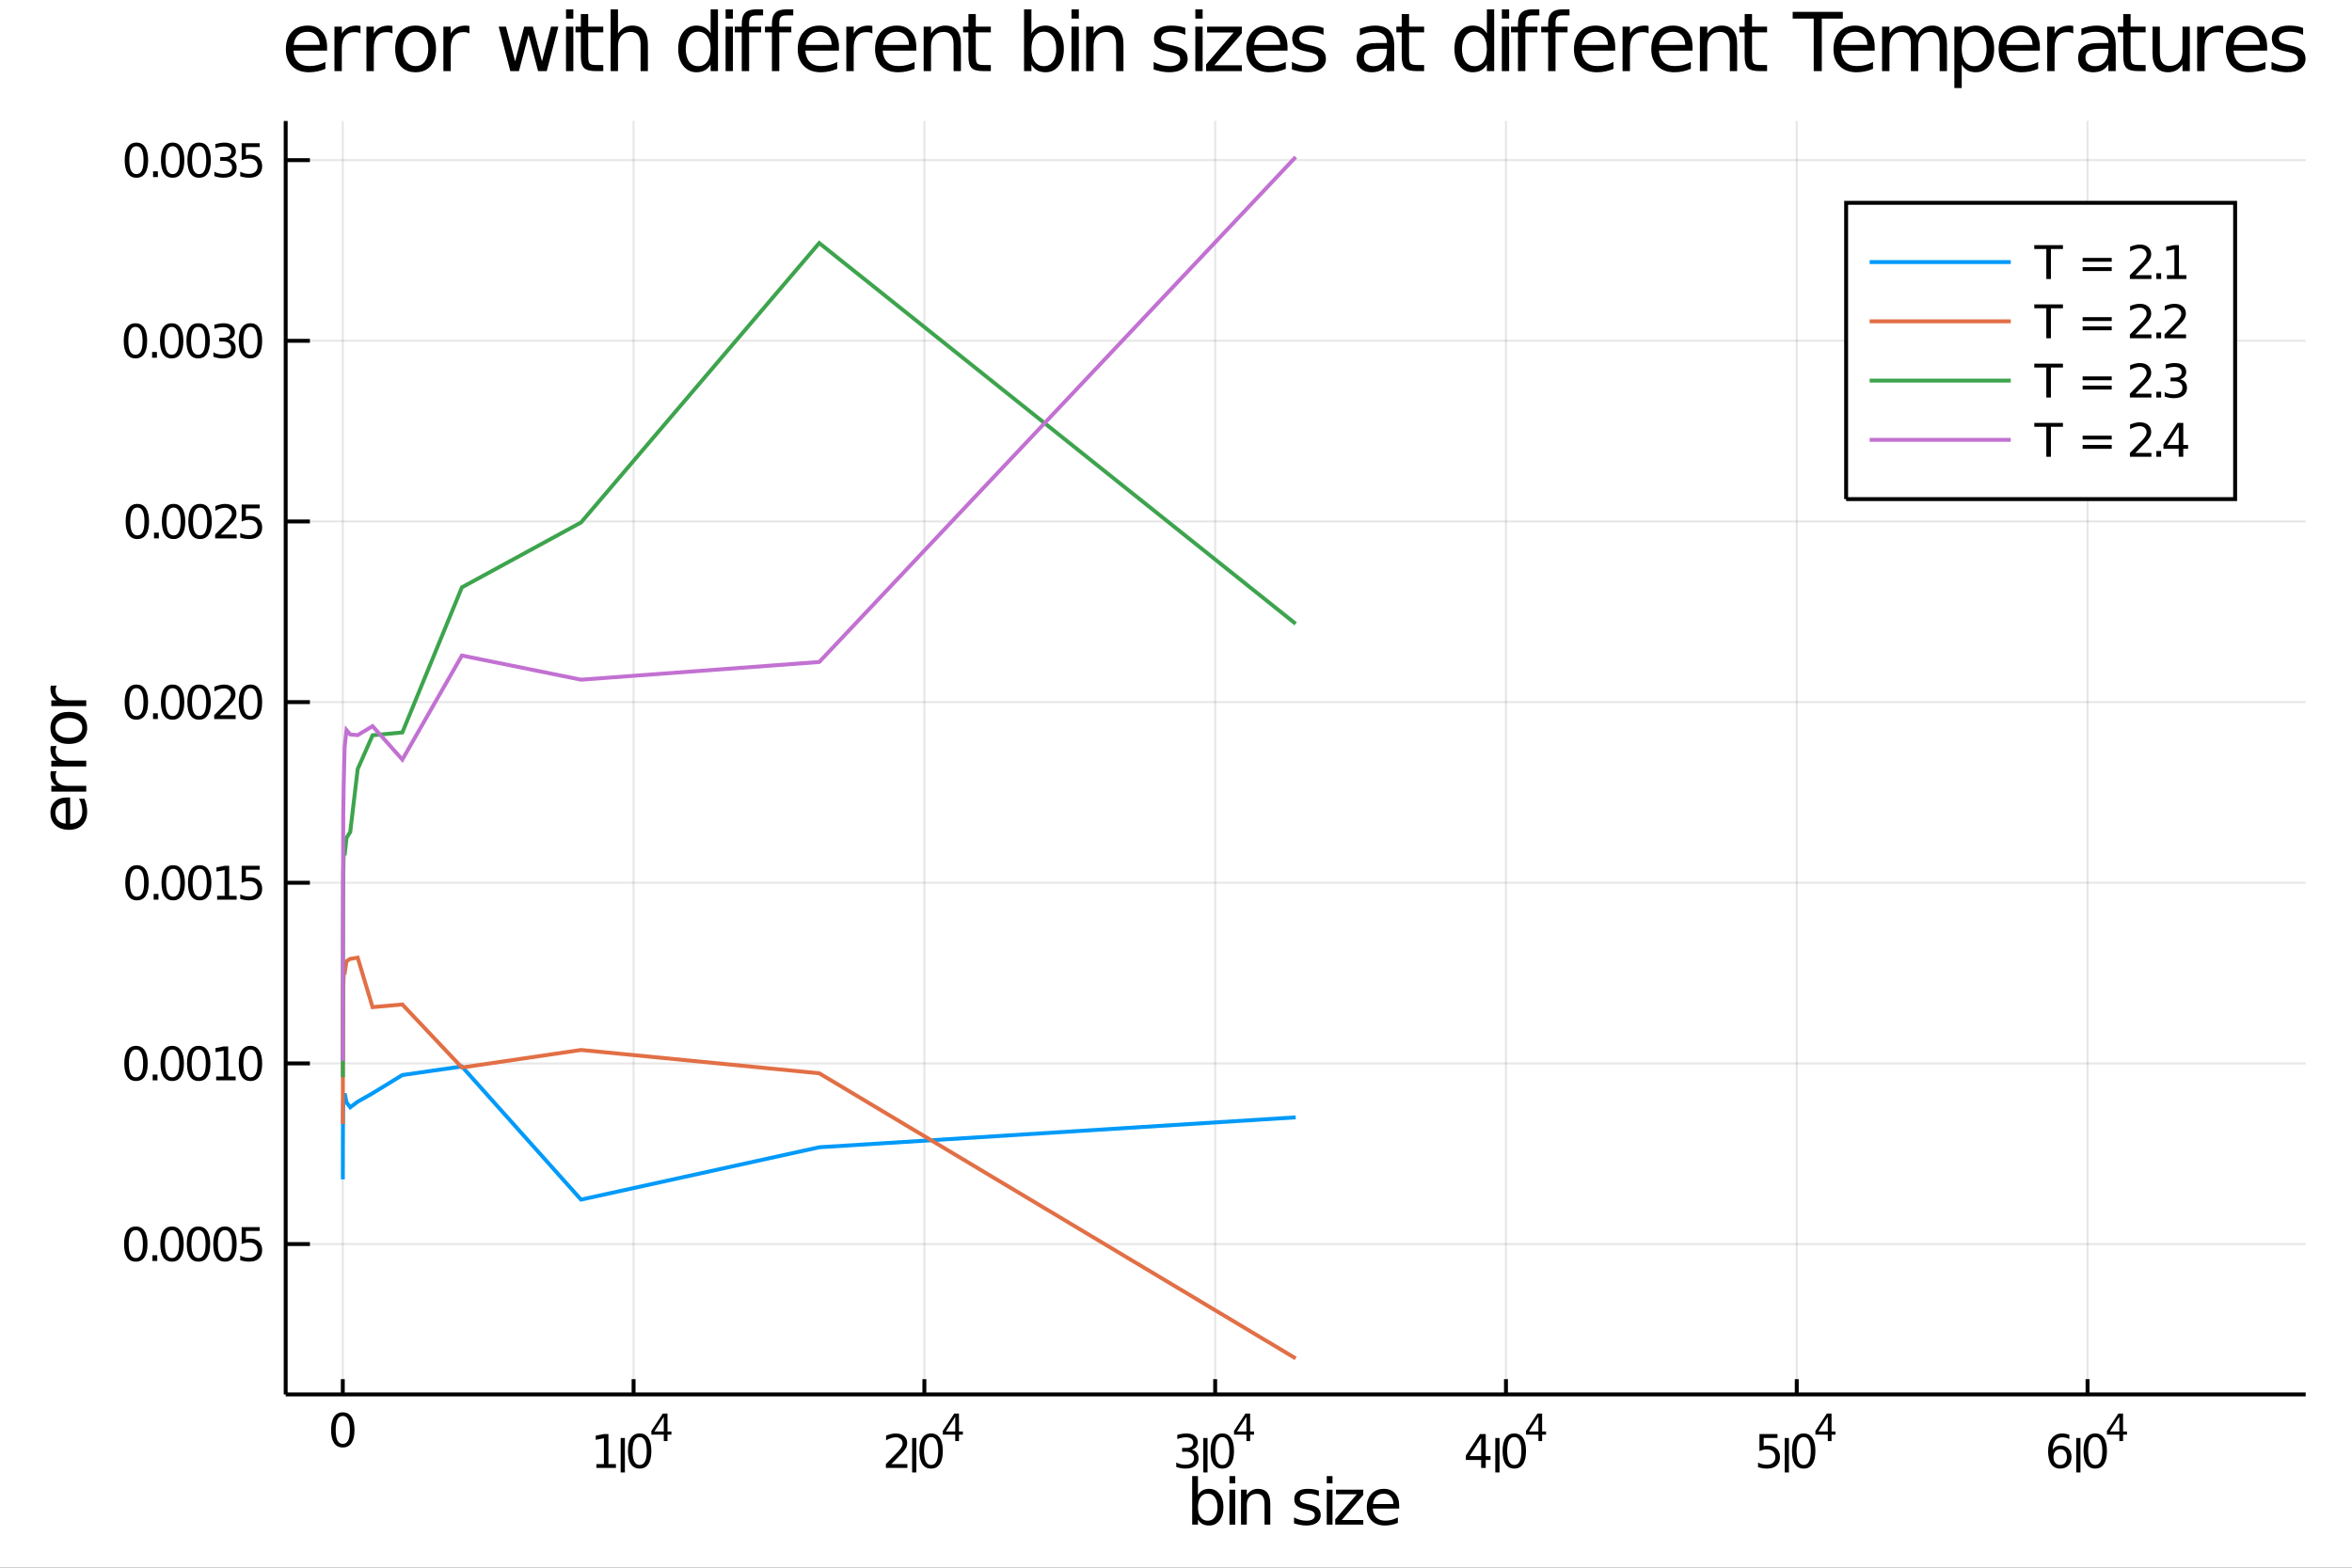 <?xml version="1.0" encoding="utf-8"?>
<svg xmlns="http://www.w3.org/2000/svg" xmlns:xlink="http://www.w3.org/1999/xlink" width="4800" height="3200" viewBox="0 0 19200 12800">
<rect x="0" y="0" width="19200" height="12800" fill="#333333" stroke="none"/>
<defs>
  <clipPath id="clip8600">
    <rect x="0" y="0" width="19200" height="12800"/>
  </clipPath>
</defs>
<path clip-path="url(#clip8600)" d="
M0 12800 L19200 12800 L19200 0 L0 0  Z
  " fill="#ffffff" fill-rule="evenodd" fill-opacity="1"/>
<defs>
  <clipPath id="clip8601">
    <rect x="3840" y="0" width="13441" height="12800"/>
  </clipPath>
</defs>
<path clip-path="url(#clip8600)" d="
M2332.08 11385.4 L18822 11385.4 L18822 987.777 L2332.08 987.777  Z
  " fill="#ffffff" fill-rule="evenodd" fill-opacity="1"/>
<defs>
  <clipPath id="clip8602">
    <rect x="2332" y="987" width="16491" height="10399"/>
  </clipPath>
</defs>
<polyline clip-path="url(#clip8602)" style="stroke:#000000; stroke-width:16; stroke-opacity:0.1; fill:none" points="
  2798.3,11385.4 2798.3,987.777 
  "/>
<polyline clip-path="url(#clip8602)" style="stroke:#000000; stroke-width:16; stroke-opacity:0.1; fill:none" points="
  5172.12,11385.4 5172.12,987.777 
  "/>
<polyline clip-path="url(#clip8602)" style="stroke:#000000; stroke-width:16; stroke-opacity:0.1; fill:none" points="
  7545.93,11385.4 7545.93,987.777 
  "/>
<polyline clip-path="url(#clip8602)" style="stroke:#000000; stroke-width:16; stroke-opacity:0.1; fill:none" points="
  9919.75,11385.4 9919.75,987.777 
  "/>
<polyline clip-path="url(#clip8602)" style="stroke:#000000; stroke-width:16; stroke-opacity:0.1; fill:none" points="
  12293.6,11385.4 12293.6,987.777 
  "/>
<polyline clip-path="url(#clip8602)" style="stroke:#000000; stroke-width:16; stroke-opacity:0.1; fill:none" points="
  14667.4,11385.4 14667.4,987.777 
  "/>
<polyline clip-path="url(#clip8602)" style="stroke:#000000; stroke-width:16; stroke-opacity:0.1; fill:none" points="
  17041.2,11385.4 17041.2,987.777 
  "/>
<polyline clip-path="url(#clip8602)" style="stroke:#000000; stroke-width:16; stroke-opacity:0.1; fill:none" points="
  2332.08,10157.6 18822,10157.6 
  "/>
<polyline clip-path="url(#clip8602)" style="stroke:#000000; stroke-width:16; stroke-opacity:0.1; fill:none" points="
  2332.08,8682.59 18822,8682.59 
  "/>
<polyline clip-path="url(#clip8602)" style="stroke:#000000; stroke-width:16; stroke-opacity:0.1; fill:none" points="
  2332.08,7207.6 18822,7207.6 
  "/>
<polyline clip-path="url(#clip8602)" style="stroke:#000000; stroke-width:16; stroke-opacity:0.1; fill:none" points="
  2332.08,5732.61 18822,5732.61 
  "/>
<polyline clip-path="url(#clip8602)" style="stroke:#000000; stroke-width:16; stroke-opacity:0.1; fill:none" points="
  2332.08,4257.62 18822,4257.62 
  "/>
<polyline clip-path="url(#clip8602)" style="stroke:#000000; stroke-width:16; stroke-opacity:0.1; fill:none" points="
  2332.08,2782.63 18822,2782.63 
  "/>
<polyline clip-path="url(#clip8602)" style="stroke:#000000; stroke-width:16; stroke-opacity:0.1; fill:none" points="
  2332.08,1307.64 18822,1307.64 
  "/>
<polyline clip-path="url(#clip8600)" style="stroke:#000000; stroke-width:32; stroke-opacity:1; fill:none" points="
  2332.08,11385.4 18822,11385.4 
  "/>
<polyline clip-path="url(#clip8600)" style="stroke:#000000; stroke-width:32; stroke-opacity:1; fill:none" points="
  2332.08,11385.4 2332.08,987.777 
  "/>
<polyline clip-path="url(#clip8600)" style="stroke:#000000; stroke-width:32; stroke-opacity:1; fill:none" points="
  2798.3,11385.4 2798.3,11260.7 
  "/>
<polyline clip-path="url(#clip8600)" style="stroke:#000000; stroke-width:32; stroke-opacity:1; fill:none" points="
  5172.12,11385.4 5172.12,11260.7 
  "/>
<polyline clip-path="url(#clip8600)" style="stroke:#000000; stroke-width:32; stroke-opacity:1; fill:none" points="
  7545.93,11385.4 7545.93,11260.7 
  "/>
<polyline clip-path="url(#clip8600)" style="stroke:#000000; stroke-width:32; stroke-opacity:1; fill:none" points="
  9919.75,11385.4 9919.75,11260.7 
  "/>
<polyline clip-path="url(#clip8600)" style="stroke:#000000; stroke-width:32; stroke-opacity:1; fill:none" points="
  12293.6,11385.4 12293.6,11260.7 
  "/>
<polyline clip-path="url(#clip8600)" style="stroke:#000000; stroke-width:32; stroke-opacity:1; fill:none" points="
  14667.4,11385.4 14667.4,11260.7 
  "/>
<polyline clip-path="url(#clip8600)" style="stroke:#000000; stroke-width:32; stroke-opacity:1; fill:none" points="
  17041.2,11385.4 17041.2,11260.7 
  "/>
<polyline clip-path="url(#clip8600)" style="stroke:#000000; stroke-width:32; stroke-opacity:1; fill:none" points="
  2332.08,10157.6 2529.95,10157.6 
  "/>
<polyline clip-path="url(#clip8600)" style="stroke:#000000; stroke-width:32; stroke-opacity:1; fill:none" points="
  2332.08,8682.59 2529.95,8682.59 
  "/>
<polyline clip-path="url(#clip8600)" style="stroke:#000000; stroke-width:32; stroke-opacity:1; fill:none" points="
  2332.08,7207.6 2529.95,7207.6 
  "/>
<polyline clip-path="url(#clip8600)" style="stroke:#000000; stroke-width:32; stroke-opacity:1; fill:none" points="
  2332.08,5732.61 2529.95,5732.61 
  "/>
<polyline clip-path="url(#clip8600)" style="stroke:#000000; stroke-width:32; stroke-opacity:1; fill:none" points="
  2332.08,4257.62 2529.95,4257.62 
  "/>
<polyline clip-path="url(#clip8600)" style="stroke:#000000; stroke-width:32; stroke-opacity:1; fill:none" points="
  2332.08,2782.63 2529.95,2782.63 
  "/>
<polyline clip-path="url(#clip8600)" style="stroke:#000000; stroke-width:32; stroke-opacity:1; fill:none" points="
  2332.08,1307.64 2529.95,1307.64 
  "/>
<path clip-path="url(#clip8600)" d="M 0 0 M2798.3 11561.4 Q2769.41 11561.4 2754.78 11589.9 Q2740.34 11618.2 2740.34 11675.3 Q2740.34 11732.1 2754.78 11760.6 Q2769.41 11789 2798.3 11789 Q2827.37 11789 2841.82 11760.6 Q2856.45 11732.1 2856.45 11675.3 Q2856.45 11618.2 2841.82 11589.9 Q2827.37 11561.4 2798.3 11561.4 M2798.3 11531.7 Q2844.78 11531.7 2869.22 11568.6 Q2893.85 11605.3 2893.85 11675.3 Q2893.85 11745.1 2869.22 11781.9 Q2844.78 11818.6 2798.3 11818.6 Q2751.82 11818.6 2727.19 11781.9 Q2702.74 11745.1 2702.74 11675.3 Q2702.74 11605.3 2727.19 11568.6 Q2751.82 11531.7 2798.3 11531.7 Z" fill="#000000" fill-rule="evenodd" fill-opacity="1" /><path clip-path="url(#clip8600)" d="M 0 0 M4868.69 11954 L4929.8 11954 L4929.8 11743.1 L4863.32 11756.4 L4863.32 11722.3 L4929.43 11709 L4966.84 11709 L4966.84 11954 L5027.95 11954 L5027.95 11985.5 L4868.69 11985.5 L4868.69 11954 Z" fill="#000000" fill-rule="evenodd" fill-opacity="1" /><path clip-path="url(#clip8600)" d="M 0 0 M5066.65 11741.1 L5101.1 11741.1 L5101.1 12022.5 L5066.65 12022.5 L5066.65 11741.1 Z" fill="#000000" fill-rule="evenodd" fill-opacity="1" /><path clip-path="url(#clip8600)" d="M 0 0 M5221.65 11733.6 Q5192.76 11733.6 5178.13 11762.2 Q5163.69 11790.5 5163.69 11847.5 Q5163.69 11904.4 5178.13 11932.9 Q5192.76 11961.2 5221.65 11961.2 Q5250.73 11961.2 5265.17 11932.9 Q5279.8 11904.4 5279.8 11847.5 Q5279.8 11790.5 5265.17 11762.2 Q5250.73 11733.6 5221.65 11733.6 M5221.65 11704 Q5268.13 11704 5292.58 11740.9 Q5317.21 11777.5 5317.21 11847.5 Q5317.21 11917.3 5292.58 11954.2 Q5268.13 11990.9 5221.65 11990.9 Q5175.17 11990.9 5150.54 11954.2 Q5126.1 11917.3 5126.1 11847.5 Q5126.1 11777.5 5150.54 11740.9 Q5175.17 11704 5221.65 11704 Z" fill="#000000" fill-rule="evenodd" fill-opacity="1" /><path clip-path="url(#clip8600)" d="M 0 0 M5418.62 11568.1 L5341.88 11688 L5418.62 11688 L5418.62 11568.1 M5410.64 11541.6 L5448.86 11541.6 L5448.86 11688 L5480.91 11688 L5480.91 11713.3 L5448.86 11713.3 L5448.86 11766.2 L5418.62 11766.2 L5418.62 11713.3 L5317.21 11713.3 L5317.21 11683.9 L5410.64 11541.6 Z" fill="#000000" fill-rule="evenodd" fill-opacity="1" /><path clip-path="url(#clip8600)" d="M 0 0 M7276.68 11954 L7407.23 11954 L7407.23 11985.5 L7231.68 11985.5 L7231.68 11954 Q7252.97 11932 7289.64 11894.9 Q7326.49 11857.7 7335.93 11847 Q7353.9 11826.8 7360.93 11812.9 Q7368.16 11798.8 7368.16 11785.3 Q7368.16 11763.3 7352.6 11749.4 Q7337.23 11735.5 7312.42 11735.5 Q7294.82 11735.5 7275.19 11741.6 Q7255.75 11747.7 7233.53 11760.1 L7233.53 11722.3 Q7256.12 11713.3 7275.75 11708.6 Q7295.38 11704 7311.68 11704 Q7354.64 11704 7380.19 11725.5 Q7405.75 11747 7405.75 11782.9 Q7405.75 11799.9 7399.27 11815.3 Q7392.97 11830.5 7376.12 11851.2 Q7371.49 11856.6 7346.68 11882.3 Q7321.86 11907.9 7276.68 11954 Z" fill="#000000" fill-rule="evenodd" fill-opacity="1" /><path clip-path="url(#clip8600)" d="M 0 0 M7445.93 11741.1 L7480.38 11741.1 L7480.38 12022.5 L7445.93 12022.5 L7445.93 11741.1 Z" fill="#000000" fill-rule="evenodd" fill-opacity="1" /><path clip-path="url(#clip8600)" d="M 0 0 M7600.93 11733.6 Q7572.04 11733.6 7557.41 11762.2 Q7542.97 11790.5 7542.97 11847.5 Q7542.97 11904.4 7557.41 11932.9 Q7572.04 11961.2 7600.93 11961.2 Q7630.01 11961.2 7644.45 11932.9 Q7659.08 11904.4 7659.08 11847.5 Q7659.08 11790.5 7644.45 11762.2 Q7630.01 11733.6 7600.93 11733.6 M7600.93 11704 Q7647.41 11704 7671.86 11740.9 Q7696.49 11777.5 7696.49 11847.5 Q7696.49 11917.3 7671.86 11954.2 Q7647.41 11990.9 7600.93 11990.9 Q7554.45 11990.9 7529.82 11954.2 Q7505.38 11917.3 7505.38 11847.5 Q7505.38 11777.5 7529.82 11740.9 Q7554.45 11704 7600.93 11704 Z" fill="#000000" fill-rule="evenodd" fill-opacity="1" /><path clip-path="url(#clip8600)" d="M 0 0 M7797.9 11568.1 L7721.16 11688 L7797.9 11688 L7797.9 11568.1 M7789.93 11541.6 L7828.14 11541.6 L7828.14 11688 L7860.19 11688 L7860.19 11713.3 L7828.14 11713.3 L7828.14 11766.2 L7797.9 11766.2 L7797.9 11713.3 L7696.49 11713.3 L7696.49 11683.9 L7789.93 11541.6 Z" fill="#000000" fill-rule="evenodd" fill-opacity="1" /><path clip-path="url(#clip8600)" d="M 0 0 M9727.25 11836.4 Q9754.1 11842.2 9769.1 11860.3 Q9784.29 11878.5 9784.29 11905.1 Q9784.29 11946.1 9756.14 11968.5 Q9727.99 11990.9 9676.14 11990.9 Q9658.73 11990.9 9640.22 11987.3 Q9621.88 11984 9602.25 11977.2 L9602.25 11941.1 Q9617.81 11950.1 9636.33 11954.8 Q9654.85 11959.4 9675.03 11959.4 Q9710.22 11959.4 9728.55 11945.5 Q9747.07 11931.6 9747.07 11905.1 Q9747.07 11880.7 9729.84 11867 Q9712.81 11853.1 9682.25 11853.1 L9650.03 11853.1 L9650.03 11822.3 L9683.73 11822.3 Q9711.33 11822.3 9725.96 11811.4 Q9740.59 11800.3 9740.59 11779.6 Q9740.59 11758.3 9725.4 11747 Q9710.4 11735.5 9682.25 11735.5 Q9666.88 11735.5 9649.29 11738.8 Q9631.7 11742.2 9610.59 11749.2 L9610.59 11715.9 Q9631.88 11709.9 9650.4 11707 Q9669.1 11704 9685.59 11704 Q9728.18 11704 9752.99 11723.5 Q9777.81 11742.7 9777.81 11775.7 Q9777.81 11798.6 9764.66 11814.6 Q9751.51 11830.3 9727.25 11836.4 Z" fill="#000000" fill-rule="evenodd" fill-opacity="1" /><path clip-path="url(#clip8600)" d="M 0 0 M9822.99 11741.1 L9857.44 11741.1 L9857.44 12022.5 L9822.99 12022.5 L9822.99 11741.1 Z" fill="#000000" fill-rule="evenodd" fill-opacity="1" /><path clip-path="url(#clip8600)" d="M 0 0 M9977.99 11733.6 Q9949.1 11733.6 9934.47 11762.2 Q9920.03 11790.5 9920.03 11847.5 Q9920.03 11904.4 9934.47 11932.9 Q9949.1 11961.2 9977.99 11961.2 Q10007.1 11961.2 10021.5 11932.9 Q10036.1 11904.4 10036.1 11847.5 Q10036.1 11790.5 10021.5 11762.2 Q10007.1 11733.6 9977.99 11733.6 M9977.99 11704 Q10024.5 11704 10048.9 11740.9 Q10073.5 11777.5 10073.5 11847.5 Q10073.5 11917.3 10048.9 11954.2 Q10024.5 11990.9 9977.99 11990.9 Q9931.51 11990.9 9906.88 11954.2 Q9882.44 11917.3 9882.44 11847.5 Q9882.44 11777.5 9906.88 11740.9 Q9931.51 11704 9977.99 11704 Z" fill="#000000" fill-rule="evenodd" fill-opacity="1" /><path clip-path="url(#clip8600)" d="M 0 0 M10175 11568.1 L10098.2 11688 L10175 11688 L10175 11568.1 M10167 11541.6 L10205.2 11541.6 L10205.2 11688 L10237.2 11688 L10237.2 11713.3 L10205.2 11713.3 L10205.2 11766.2 L10175 11766.2 L10175 11713.3 L10073.5 11713.3 L10073.5 11683.9 L10167 11541.6 Z" fill="#000000" fill-rule="evenodd" fill-opacity="1" /><path clip-path="url(#clip8600)" d="M 0 0 M12091.2 11741.6 L11996.7 11889.2 L12091.2 11889.2 L12091.2 11741.6 M12081.3 11709 L12128.4 11709 L12128.4 11889.2 L12167.8 11889.2 L12167.8 11920.3 L12128.4 11920.3 L12128.4 11985.5 L12091.2 11985.5 L12091.2 11920.3 L11966.3 11920.3 L11966.3 11884.2 L12081.3 11709 Z" fill="#000000" fill-rule="evenodd" fill-opacity="1" /><path clip-path="url(#clip8600)" d="M 0 0 M12206.5 11741.1 L12241 11741.1 L12241 12022.5 L12206.5 12022.5 L12206.5 11741.1 Z" fill="#000000" fill-rule="evenodd" fill-opacity="1" /><path clip-path="url(#clip8600)" d="M 0 0 M12361.5 11733.6 Q12332.6 11733.6 12318 11762.2 Q12303.6 11790.5 12303.6 11847.5 Q12303.6 11904.4 12318 11932.9 Q12332.6 11961.2 12361.5 11961.2 Q12390.6 11961.2 12405 11932.9 Q12419.7 11904.4 12419.7 11847.5 Q12419.7 11790.5 12405 11762.2 Q12390.6 11733.6 12361.5 11733.6 M12361.5 11704 Q12408 11704 12432.5 11740.9 Q12457.1 11777.5 12457.1 11847.5 Q12457.1 11917.3 12432.5 11954.2 Q12408 11990.9 12361.5 11990.9 Q12315.1 11990.9 12290.4 11954.2 Q12266 11917.3 12266 11847.5 Q12266 11777.5 12290.4 11740.9 Q12315.1 11704 12361.5 11704 Z" fill="#000000" fill-rule="evenodd" fill-opacity="1" /><path clip-path="url(#clip8600)" d="M 0 0 M12558.5 11568.1 L12481.8 11688 L12558.5 11688 L12558.5 11568.1 M12550.5 11541.6 L12588.7 11541.6 L12588.7 11688 L12620.8 11688 L12620.8 11713.3 L12588.7 11713.3 L12588.7 11766.2 L12558.5 11766.2 L12558.5 11713.3 L12457.1 11713.3 L12457.1 11683.9 L12550.5 11541.6 Z" fill="#000000" fill-rule="evenodd" fill-opacity="1" /><path clip-path="url(#clip8600)" d="M 0 0 M14363.1 11709 L14510 11709 L14510 11740.5 L14397.4 11740.5 L14397.4 11808.3 Q14405.5 11805.5 14413.7 11804.2 Q14421.8 11802.7 14430 11802.7 Q14476.3 11802.7 14503.3 11828.1 Q14530.4 11853.5 14530.4 11896.8 Q14530.4 11941.4 14502.6 11966.2 Q14474.8 11990.9 14424.2 11990.9 Q14406.8 11990.9 14388.7 11987.9 Q14370.7 11984.9 14351.5 11979 L14351.5 11941.4 Q14368.1 11950.5 14385.9 11954.9 Q14403.7 11959.4 14423.5 11959.4 Q14455.5 11959.4 14474.2 11942.5 Q14492.9 11925.7 14492.9 11896.8 Q14492.9 11867.9 14474.2 11851.1 Q14455.5 11834.2 14423.5 11834.2 Q14408.5 11834.2 14393.5 11837.5 Q14378.7 11840.9 14363.1 11847.9 L14363.1 11709 Z" fill="#000000" fill-rule="evenodd" fill-opacity="1" /><path clip-path="url(#clip8600)" d="M 0 0 M14569.1 11741.1 L14603.5 11741.1 L14603.5 12022.5 L14569.1 12022.5 L14569.1 11741.1 Z" fill="#000000" fill-rule="evenodd" fill-opacity="1" /><path clip-path="url(#clip8600)" d="M 0 0 M14724.1 11733.6 Q14695.2 11733.6 14680.5 11762.2 Q14666.1 11790.5 14666.1 11847.5 Q14666.1 11904.4 14680.5 11932.9 Q14695.2 11961.2 14724.1 11961.2 Q14753.1 11961.2 14767.6 11932.9 Q14782.2 11904.4 14782.2 11847.5 Q14782.2 11790.5 14767.6 11762.2 Q14753.1 11733.6 14724.1 11733.6 M14724.1 11704 Q14770.5 11704 14795 11740.9 Q14819.6 11777.5 14819.6 11847.5 Q14819.6 11917.3 14795 11954.2 Q14770.5 11990.9 14724.1 11990.9 Q14677.6 11990.9 14652.9 11954.2 Q14628.5 11917.3 14628.5 11847.5 Q14628.5 11777.5 14652.9 11740.9 Q14677.6 11704 14724.1 11704 Z" fill="#000000" fill-rule="evenodd" fill-opacity="1" /><path clip-path="url(#clip8600)" d="M 0 0 M14921 11568.1 L14844.3 11688 L14921 11688 L14921 11568.1 M14913 11541.6 L14951.3 11541.6 L14951.3 11688 L14983.3 11688 L14983.3 11713.3 L14951.3 11713.3 L14951.3 11766.2 L14921 11766.2 L14921 11713.3 L14819.6 11713.3 L14819.6 11683.9 L14913 11541.6 Z" fill="#000000" fill-rule="evenodd" fill-opacity="1" /><path clip-path="url(#clip8600)" d="M 0 0 M16818 11832.3 Q16792.8 11832.3 16778 11849.6 Q16763.3 11866.8 16763.3 11896.8 Q16763.3 11926.6 16778 11944 Q16792.8 11961.2 16818 11961.2 Q16843.1 11961.2 16857.8 11944 Q16872.6 11926.6 16872.6 11896.8 Q16872.6 11866.8 16857.8 11849.6 Q16843.1 11832.3 16818 11832.3 M16892.2 11715.1 L16892.2 11749.2 Q16878.1 11742.5 16863.7 11739 Q16849.4 11735.5 16835.4 11735.5 Q16798.3 11735.5 16778.7 11760.5 Q16759.3 11785.5 16756.5 11836.1 Q16767.4 11819.9 16783.9 11811.4 Q16800.4 11802.7 16820.2 11802.7 Q16861.9 11802.7 16885.9 11828.1 Q16910.2 11853.3 16910.2 11896.8 Q16910.2 11939.4 16885 11965.1 Q16859.8 11990.9 16818 11990.9 Q16770 11990.9 16744.6 11954.2 Q16719.3 11917.3 16719.3 11847.5 Q16719.3 11782 16750.4 11743.1 Q16781.5 11704 16833.9 11704 Q16848 11704 16862.2 11706.8 Q16876.7 11709.6 16892.2 11715.1 Z" fill="#000000" fill-rule="evenodd" fill-opacity="1" /><path clip-path="url(#clip8600)" d="M 0 0 M16948.9 11741.1 L16983.3 11741.1 L16983.3 12022.5 L16948.9 12022.5 L16948.9 11741.1 Z" fill="#000000" fill-rule="evenodd" fill-opacity="1" /><path clip-path="url(#clip8600)" d="M 0 0 M17103.9 11733.6 Q17075 11733.6 17060.4 11762.2 Q17045.9 11790.5 17045.9 11847.5 Q17045.9 11904.4 17060.4 11932.9 Q17075 11961.2 17103.9 11961.2 Q17133 11961.2 17147.4 11932.9 Q17162 11904.4 17162 11847.5 Q17162 11790.5 17147.4 11762.2 Q17133 11733.6 17103.9 11733.6 M17103.9 11704 Q17150.4 11704 17174.8 11740.9 Q17199.4 11777.5 17199.4 11847.5 Q17199.4 11917.3 17174.8 11954.2 Q17150.4 11990.9 17103.9 11990.9 Q17057.4 11990.9 17032.8 11954.2 Q17008.3 11917.3 17008.3 11847.5 Q17008.3 11777.5 17032.8 11740.9 Q17057.4 11704 17103.9 11704 Z" fill="#000000" fill-rule="evenodd" fill-opacity="1" /><path clip-path="url(#clip8600)" d="M 0 0 M17300.9 11568.1 L17224.1 11688 L17300.9 11688 L17300.9 11568.1 M17292.9 11541.6 L17331.1 11541.6 L17331.1 11688 L17363.1 11688 L17363.1 11713.3 L17331.1 11713.3 L17331.1 11766.2 L17300.9 11766.2 L17300.9 11713.3 L17199.4 11713.3 L17199.4 11683.9 L17292.9 11541.6 Z" fill="#000000" fill-rule="evenodd" fill-opacity="1" /><path clip-path="url(#clip8600)" d="M 0 0 M1108.41 10044 Q1079.53 10044 1064.9 10072.5 Q1050.45 10100.8 1050.45 10157.9 Q1050.45 10214.7 1064.9 10243.2 Q1079.53 10271.6 1108.41 10271.6 Q1137.49 10271.6 1151.93 10243.2 Q1166.56 10214.7 1166.56 10157.9 Q1166.56 10100.8 1151.93 10072.5 Q1137.49 10044 1108.41 10044 M1108.41 10014.3 Q1154.9 10014.3 1179.34 10051.2 Q1203.97 10087.9 1203.97 10157.9 Q1203.97 10227.7 1179.34 10264.5 Q1154.9 10301.2 1108.41 10301.2 Q1061.93 10301.2 1037.3 10264.5 Q1012.86 10227.7 1012.86 10157.9 Q1012.86 10087.9 1037.3 10051.2 Q1061.93 10014.3 1108.41 10014.3 Z" fill="#000000" fill-rule="evenodd" fill-opacity="1" /><path clip-path="url(#clip8600)" d="M 0 0 M1244.52 10248.8 L1283.6 10248.8 L1283.6 10295.8 L1244.52 10295.8 L1244.52 10248.8 Z" fill="#000000" fill-rule="evenodd" fill-opacity="1" /><path clip-path="url(#clip8600)" d="M 0 0 M1404.15 10044 Q1375.26 10044 1360.63 10072.5 Q1346.19 10100.8 1346.19 10157.9 Q1346.19 10214.7 1360.63 10243.2 Q1375.26 10271.6 1404.15 10271.6 Q1433.23 10271.6 1447.67 10243.2 Q1462.3 10214.7 1462.3 10157.9 Q1462.3 10100.8 1447.67 10072.5 Q1433.23 10044 1404.15 10044 M1404.15 10014.3 Q1450.63 10014.3 1475.08 10051.2 Q1499.71 10087.9 1499.71 10157.9 Q1499.71 10227.7 1475.08 10264.5 Q1450.63 10301.2 1404.15 10301.2 Q1357.67 10301.2 1333.04 10264.5 Q1308.6 10227.7 1308.6 10157.9 Q1308.6 10087.9 1333.04 10051.2 Q1357.67 10014.3 1404.15 10014.3 Z" fill="#000000" fill-rule="evenodd" fill-opacity="1" /><path clip-path="url(#clip8600)" d="M 0 0 M1620.26 10044 Q1591.37 10044 1576.74 10072.5 Q1562.3 10100.8 1562.3 10157.9 Q1562.3 10214.7 1576.74 10243.2 Q1591.37 10271.6 1620.26 10271.6 Q1649.34 10271.6 1663.78 10243.2 Q1678.41 10214.7 1678.41 10157.9 Q1678.41 10100.8 1663.78 10072.5 Q1649.34 10044 1620.26 10044 M1620.26 10014.3 Q1666.74 10014.3 1691.19 10051.2 Q1715.82 10087.9 1715.82 10157.9 Q1715.82 10227.7 1691.19 10264.5 Q1666.74 10301.2 1620.26 10301.2 Q1573.78 10301.2 1549.15 10264.5 Q1524.71 10227.7 1524.71 10157.9 Q1524.71 10087.9 1549.15 10051.2 Q1573.78 10014.3 1620.26 10014.3 Z" fill="#000000" fill-rule="evenodd" fill-opacity="1" /><path clip-path="url(#clip8600)" d="M 0 0 M1836.37 10044 Q1807.48 10044 1792.85 10072.5 Q1778.41 10100.8 1778.41 10157.9 Q1778.41 10214.7 1792.85 10243.2 Q1807.48 10271.6 1836.37 10271.6 Q1865.45 10271.6 1879.89 10243.2 Q1894.52 10214.7 1894.52 10157.9 Q1894.52 10100.8 1879.89 10072.5 Q1865.45 10044 1836.37 10044 M1836.37 10014.3 Q1882.85 10014.3 1907.3 10051.2 Q1931.93 10087.9 1931.93 10157.9 Q1931.93 10227.7 1907.3 10264.5 Q1882.85 10301.2 1836.37 10301.2 Q1789.89 10301.2 1765.26 10264.5 Q1740.82 10227.7 1740.82 10157.9 Q1740.82 10087.9 1765.26 10051.2 Q1789.89 10014.3 1836.37 10014.3 Z" fill="#000000" fill-rule="evenodd" fill-opacity="1" /><path clip-path="url(#clip8600)" d="M 0 0 M1972.85 10019.3 L2119.7 10019.3 L2119.7 10050.8 L2007.11 10050.8 L2007.11 10118.6 Q2015.26 10115.8 2023.41 10114.5 Q2031.56 10113 2039.71 10113 Q2086 10113 2113.04 10138.4 Q2140.08 10163.8 2140.08 10207.1 Q2140.08 10251.7 2112.3 10276.6 Q2084.52 10301.2 2033.96 10301.2 Q2016.56 10301.2 1998.41 10298.2 Q1980.45 10295.3 1961.19 10289.3 L1961.19 10251.7 Q1977.85 10260.8 1995.63 10265.3 Q2013.41 10269.7 2033.22 10269.7 Q2065.26 10269.7 2083.96 10252.9 Q2102.67 10236 2102.67 10207.1 Q2102.67 10178.2 2083.96 10161.4 Q2065.26 10144.5 2033.22 10144.5 Q2018.22 10144.5 2003.22 10147.9 Q1988.41 10151.2 1972.85 10158.2 L1972.85 10019.3 Z" fill="#000000" fill-rule="evenodd" fill-opacity="1" /><path clip-path="url(#clip8600)" d="M 0 0 M1110.27 8568.98 Q1081.38 8568.98 1066.75 8597.5 Q1052.3 8625.83 1052.3 8682.87 Q1052.3 8739.72 1066.75 8768.24 Q1081.38 8796.57 1110.27 8796.57 Q1139.34 8796.57 1153.78 8768.24 Q1168.41 8739.72 1168.41 8682.87 Q1168.41 8625.83 1153.78 8597.5 Q1139.34 8568.98 1110.27 8568.98 M1110.27 8539.35 Q1156.75 8539.35 1181.19 8576.2 Q1205.82 8612.87 1205.82 8682.87 Q1205.82 8752.68 1181.19 8789.54 Q1156.75 8826.2 1110.27 8826.2 Q1063.78 8826.2 1039.16 8789.54 Q1014.71 8752.68 1014.71 8682.87 Q1014.71 8612.87 1039.16 8576.2 Q1063.78 8539.35 1110.27 8539.35 Z" fill="#000000" fill-rule="evenodd" fill-opacity="1" /><path clip-path="url(#clip8600)" d="M 0 0 M1246.38 8773.8 L1285.45 8773.8 L1285.45 8820.83 L1246.38 8820.83 L1246.38 8773.8 Z" fill="#000000" fill-rule="evenodd" fill-opacity="1" /><path clip-path="url(#clip8600)" d="M 0 0 M1406.01 8568.98 Q1377.12 8568.98 1362.49 8597.5 Q1348.04 8625.83 1348.04 8682.87 Q1348.04 8739.72 1362.49 8768.24 Q1377.12 8796.57 1406.01 8796.57 Q1435.08 8796.57 1449.52 8768.24 Q1464.15 8739.72 1464.15 8682.87 Q1464.15 8625.83 1449.52 8597.5 Q1435.08 8568.98 1406.01 8568.98 M1406.01 8539.35 Q1452.49 8539.35 1476.93 8576.2 Q1501.56 8612.87 1501.56 8682.87 Q1501.56 8752.68 1476.93 8789.54 Q1452.49 8826.2 1406.01 8826.2 Q1359.52 8826.2 1334.89 8789.54 Q1310.45 8752.68 1310.45 8682.87 Q1310.45 8612.87 1334.89 8576.2 Q1359.52 8539.35 1406.01 8539.35 Z" fill="#000000" fill-rule="evenodd" fill-opacity="1" /><path clip-path="url(#clip8600)" d="M 0 0 M1622.12 8568.98 Q1593.23 8568.98 1578.6 8597.5 Q1564.15 8625.83 1564.15 8682.87 Q1564.15 8739.72 1578.6 8768.24 Q1593.23 8796.57 1622.12 8796.57 Q1651.19 8796.57 1665.63 8768.24 Q1680.26 8739.72 1680.26 8682.87 Q1680.26 8625.83 1665.63 8597.5 Q1651.19 8568.98 1622.12 8568.98 M1622.12 8539.35 Q1668.6 8539.35 1693.04 8576.2 Q1717.67 8612.87 1717.67 8682.87 Q1717.67 8752.68 1693.04 8789.54 Q1668.6 8826.2 1622.12 8826.2 Q1575.63 8826.2 1551 8789.54 Q1526.56 8752.68 1526.56 8682.87 Q1526.56 8612.87 1551 8576.2 Q1575.63 8539.35 1622.12 8539.35 Z" fill="#000000" fill-rule="evenodd" fill-opacity="1" /><path clip-path="url(#clip8600)" d="M 0 0 M1764.71 8789.35 L1825.82 8789.35 L1825.82 8578.43 L1759.34 8591.76 L1759.34 8557.69 L1825.45 8544.35 L1862.85 8544.35 L1862.85 8789.35 L1923.97 8789.35 L1923.97 8820.83 L1764.71 8820.83 L1764.71 8789.35 Z" fill="#000000" fill-rule="evenodd" fill-opacity="1" /><path clip-path="url(#clip8600)" d="M 0 0 M2044.52 8568.98 Q2015.63 8568.98 2001 8597.5 Q1986.56 8625.83 1986.56 8682.87 Q1986.56 8739.72 2001 8768.24 Q2015.63 8796.57 2044.52 8796.57 Q2073.59 8796.57 2088.04 8768.24 Q2102.67 8739.72 2102.67 8682.87 Q2102.67 8625.83 2088.04 8597.5 Q2073.59 8568.98 2044.52 8568.98 M2044.52 8539.35 Q2091 8539.35 2115.45 8576.2 Q2140.08 8612.87 2140.08 8682.87 Q2140.08 8752.68 2115.45 8789.54 Q2091 8826.2 2044.52 8826.2 Q1998.04 8826.2 1973.41 8789.54 Q1948.97 8752.68 1948.97 8682.87 Q1948.97 8612.87 1973.41 8576.2 Q1998.04 8539.35 2044.52 8539.35 Z" fill="#000000" fill-rule="evenodd" fill-opacity="1" /><path clip-path="url(#clip8600)" d="M 0 0 M1118.23 7093.99 Q1089.34 7093.99 1074.71 7122.51 Q1060.27 7150.84 1060.27 7207.88 Q1060.27 7264.73 1074.71 7293.25 Q1089.34 7321.58 1118.23 7321.58 Q1147.3 7321.58 1161.75 7293.25 Q1176.38 7264.73 1176.38 7207.88 Q1176.38 7150.84 1161.75 7122.51 Q1147.3 7093.99 1118.23 7093.99 M1118.23 7064.36 Q1164.71 7064.36 1189.15 7101.21 Q1213.78 7137.88 1213.78 7207.88 Q1213.78 7277.69 1189.15 7314.54 Q1164.71 7351.21 1118.23 7351.21 Q1071.75 7351.21 1047.12 7314.54 Q1022.67 7277.69 1022.67 7207.88 Q1022.67 7137.88 1047.12 7101.21 Q1071.75 7064.36 1118.23 7064.36 Z" fill="#000000" fill-rule="evenodd" fill-opacity="1" /><path clip-path="url(#clip8600)" d="M 0 0 M1254.34 7298.8 L1293.41 7298.8 L1293.41 7345.84 L1254.34 7345.84 L1254.34 7298.8 Z" fill="#000000" fill-rule="evenodd" fill-opacity="1" /><path clip-path="url(#clip8600)" d="M 0 0 M1413.97 7093.99 Q1385.08 7093.99 1370.45 7122.51 Q1356.01 7150.84 1356.01 7207.88 Q1356.01 7264.73 1370.45 7293.25 Q1385.08 7321.58 1413.97 7321.58 Q1443.04 7321.58 1457.49 7293.25 Q1472.12 7264.73 1472.12 7207.88 Q1472.12 7150.84 1457.49 7122.51 Q1443.04 7093.99 1413.97 7093.99 M1413.97 7064.36 Q1460.45 7064.36 1484.89 7101.21 Q1509.52 7137.88 1509.52 7207.88 Q1509.52 7277.69 1484.89 7314.54 Q1460.45 7351.21 1413.97 7351.21 Q1367.49 7351.21 1342.86 7314.54 Q1318.41 7277.69 1318.41 7207.88 Q1318.41 7137.88 1342.86 7101.21 Q1367.49 7064.36 1413.97 7064.36 Z" fill="#000000" fill-rule="evenodd" fill-opacity="1" /><path clip-path="url(#clip8600)" d="M 0 0 M1630.08 7093.99 Q1601.19 7093.99 1586.56 7122.51 Q1572.12 7150.84 1572.12 7207.88 Q1572.12 7264.73 1586.56 7293.25 Q1601.19 7321.58 1630.08 7321.58 Q1659.15 7321.58 1673.6 7293.25 Q1688.23 7264.73 1688.23 7207.88 Q1688.23 7150.84 1673.6 7122.51 Q1659.15 7093.99 1630.08 7093.99 M1630.08 7064.36 Q1676.56 7064.36 1701 7101.21 Q1725.63 7137.88 1725.63 7207.88 Q1725.63 7277.69 1701 7314.54 Q1676.56 7351.21 1630.08 7351.21 Q1583.6 7351.21 1558.97 7314.54 Q1534.52 7277.69 1534.52 7207.88 Q1534.52 7137.88 1558.97 7101.21 Q1583.6 7064.36 1630.08 7064.36 Z" fill="#000000" fill-rule="evenodd" fill-opacity="1" /><path clip-path="url(#clip8600)" d="M 0 0 M1772.67 7314.36 L1833.78 7314.36 L1833.78 7103.43 L1767.3 7116.77 L1767.3 7082.69 L1833.41 7069.36 L1870.82 7069.36 L1870.82 7314.36 L1931.93 7314.36 L1931.93 7345.84 L1772.67 7345.84 L1772.67 7314.36 Z" fill="#000000" fill-rule="evenodd" fill-opacity="1" /><path clip-path="url(#clip8600)" d="M 0 0 M1972.85 7069.36 L2119.7 7069.36 L2119.7 7100.84 L2007.11 7100.84 L2007.11 7168.62 Q2015.26 7165.84 2023.41 7164.55 Q2031.56 7163.06 2039.71 7163.06 Q2086 7163.06 2113.04 7188.43 Q2140.08 7213.8 2140.08 7257.14 Q2140.08 7301.77 2112.3 7326.58 Q2084.52 7351.21 2033.96 7351.21 Q2016.56 7351.21 1998.41 7348.25 Q1980.45 7345.29 1961.19 7339.36 L1961.19 7301.77 Q1977.85 7310.84 1995.63 7315.29 Q2013.41 7319.73 2033.22 7319.73 Q2065.26 7319.73 2083.96 7302.88 Q2102.67 7286.03 2102.67 7257.14 Q2102.67 7228.25 2083.96 7211.4 Q2065.26 7194.55 2033.22 7194.55 Q2018.22 7194.55 2003.22 7197.88 Q1988.41 7201.21 1972.85 7208.25 L1972.85 7069.36 Z" fill="#000000" fill-rule="evenodd" fill-opacity="1" /><path clip-path="url(#clip8600)" d="M 0 0 M1113.23 5619 Q1084.34 5619 1069.71 5647.52 Q1055.27 5675.85 1055.27 5732.89 Q1055.27 5789.74 1069.71 5818.26 Q1084.34 5846.59 1113.23 5846.59 Q1142.3 5846.59 1156.75 5818.26 Q1171.38 5789.74 1171.38 5732.89 Q1171.38 5675.85 1156.75 5647.52 Q1142.3 5619 1113.23 5619 M1113.23 5589.37 Q1159.71 5589.37 1184.15 5626.22 Q1208.78 5662.89 1208.78 5732.89 Q1208.78 5802.7 1184.15 5839.55 Q1159.71 5876.22 1113.23 5876.22 Q1066.75 5876.22 1042.12 5839.55 Q1017.67 5802.7 1017.67 5732.89 Q1017.67 5662.89 1042.12 5626.22 Q1066.75 5589.37 1113.23 5589.37 Z" fill="#000000" fill-rule="evenodd" fill-opacity="1" /><path clip-path="url(#clip8600)" d="M 0 0 M1249.34 5823.81 L1288.41 5823.81 L1288.41 5870.85 L1249.34 5870.85 L1249.34 5823.81 Z" fill="#000000" fill-rule="evenodd" fill-opacity="1" /><path clip-path="url(#clip8600)" d="M 0 0 M1408.97 5619 Q1380.08 5619 1365.45 5647.52 Q1351.01 5675.85 1351.01 5732.89 Q1351.01 5789.74 1365.45 5818.26 Q1380.08 5846.59 1408.97 5846.59 Q1438.04 5846.59 1452.49 5818.26 Q1467.12 5789.74 1467.12 5732.89 Q1467.12 5675.85 1452.49 5647.52 Q1438.04 5619 1408.97 5619 M1408.97 5589.37 Q1455.45 5589.37 1479.89 5626.22 Q1504.52 5662.89 1504.52 5732.89 Q1504.52 5802.7 1479.89 5839.55 Q1455.45 5876.22 1408.97 5876.22 Q1362.49 5876.22 1337.86 5839.55 Q1313.41 5802.7 1313.41 5732.89 Q1313.41 5662.89 1337.86 5626.22 Q1362.49 5589.37 1408.97 5589.37 Z" fill="#000000" fill-rule="evenodd" fill-opacity="1" /><path clip-path="url(#clip8600)" d="M 0 0 M1625.08 5619 Q1596.19 5619 1581.56 5647.52 Q1567.12 5675.85 1567.12 5732.89 Q1567.12 5789.74 1581.56 5818.26 Q1596.19 5846.59 1625.08 5846.59 Q1654.15 5846.59 1668.6 5818.26 Q1683.23 5789.74 1683.23 5732.89 Q1683.23 5675.85 1668.6 5647.52 Q1654.15 5619 1625.08 5619 M1625.08 5589.37 Q1671.56 5589.37 1696 5626.22 Q1720.63 5662.89 1720.63 5732.89 Q1720.63 5802.7 1696 5839.55 Q1671.56 5876.22 1625.08 5876.22 Q1578.6 5876.22 1553.97 5839.55 Q1529.52 5802.7 1529.52 5732.89 Q1529.52 5662.89 1553.97 5626.22 Q1578.6 5589.37 1625.08 5589.37 Z" fill="#000000" fill-rule="evenodd" fill-opacity="1" /><path clip-path="url(#clip8600)" d="M 0 0 M1793.41 5839.37 L1923.97 5839.37 L1923.97 5870.85 L1748.41 5870.85 L1748.41 5839.37 Q1769.71 5817.33 1806.37 5780.3 Q1843.22 5743.07 1852.67 5732.33 Q1870.63 5712.15 1877.67 5698.26 Q1884.89 5684.18 1884.89 5670.67 Q1884.89 5648.63 1869.34 5634.74 Q1853.97 5620.85 1829.15 5620.85 Q1811.56 5620.85 1791.93 5626.96 Q1772.48 5633.07 1750.26 5645.48 L1750.26 5607.7 Q1772.85 5598.63 1792.48 5594 Q1812.11 5589.37 1828.41 5589.37 Q1871.37 5589.37 1896.93 5610.85 Q1922.48 5632.33 1922.48 5668.26 Q1922.48 5685.3 1916 5700.67 Q1909.71 5715.85 1892.85 5736.59 Q1888.22 5741.96 1863.41 5767.7 Q1838.6 5793.26 1793.41 5839.37 Z" fill="#000000" fill-rule="evenodd" fill-opacity="1" /><path clip-path="url(#clip8600)" d="M 0 0 M2044.52 5619 Q2015.63 5619 2001 5647.52 Q1986.56 5675.85 1986.56 5732.89 Q1986.56 5789.74 2001 5818.26 Q2015.63 5846.59 2044.52 5846.59 Q2073.59 5846.59 2088.04 5818.26 Q2102.67 5789.74 2102.67 5732.89 Q2102.67 5675.85 2088.04 5647.52 Q2073.59 5619 2044.52 5619 M2044.52 5589.37 Q2091 5589.37 2115.45 5626.22 Q2140.08 5662.89 2140.08 5732.89 Q2140.08 5802.7 2115.45 5839.55 Q2091 5876.22 2044.52 5876.22 Q1998.04 5876.22 1973.41 5839.55 Q1948.97 5802.7 1948.97 5732.89 Q1948.97 5662.89 1973.41 5626.22 Q1998.04 5589.37 2044.52 5589.37 Z" fill="#000000" fill-rule="evenodd" fill-opacity="1" /><path clip-path="url(#clip8600)" d="M 0 0 M1121.19 4144.01 Q1092.3 4144.01 1077.67 4172.53 Q1063.23 4200.86 1063.23 4257.9 Q1063.23 4314.75 1077.67 4343.27 Q1092.3 4371.6 1121.19 4371.6 Q1150.27 4371.6 1164.71 4343.27 Q1179.34 4314.75 1179.34 4257.9 Q1179.34 4200.86 1164.71 4172.53 Q1150.27 4144.01 1121.19 4144.01 M1121.19 4114.38 Q1167.67 4114.38 1192.12 4151.23 Q1216.75 4187.9 1216.75 4257.9 Q1216.75 4327.71 1192.12 4364.56 Q1167.67 4401.23 1121.19 4401.23 Q1074.71 4401.23 1050.08 4364.56 Q1025.64 4327.71 1025.64 4257.9 Q1025.64 4187.9 1050.08 4151.23 Q1074.71 4114.38 1121.19 4114.38 Z" fill="#000000" fill-rule="evenodd" fill-opacity="1" /><path clip-path="url(#clip8600)" d="M 0 0 M1257.3 4348.82 L1296.38 4348.82 L1296.38 4395.86 L1257.3 4395.86 L1257.3 4348.82 Z" fill="#000000" fill-rule="evenodd" fill-opacity="1" /><path clip-path="url(#clip8600)" d="M 0 0 M1416.93 4144.01 Q1388.04 4144.01 1373.41 4172.53 Q1358.97 4200.86 1358.97 4257.9 Q1358.97 4314.75 1373.41 4343.27 Q1388.04 4371.6 1416.93 4371.6 Q1446 4371.6 1460.45 4343.27 Q1475.08 4314.75 1475.08 4257.9 Q1475.08 4200.86 1460.45 4172.53 Q1446 4144.01 1416.93 4144.01 M1416.93 4114.38 Q1463.41 4114.38 1487.86 4151.23 Q1512.49 4187.9 1512.49 4257.9 Q1512.49 4327.71 1487.86 4364.56 Q1463.41 4401.23 1416.93 4401.23 Q1370.45 4401.23 1345.82 4364.56 Q1321.38 4327.71 1321.38 4257.9 Q1321.38 4187.9 1345.82 4151.23 Q1370.45 4114.38 1416.93 4114.38 Z" fill="#000000" fill-rule="evenodd" fill-opacity="1" /><path clip-path="url(#clip8600)" d="M 0 0 M1633.04 4144.01 Q1604.15 4144.01 1589.52 4172.53 Q1575.08 4200.86 1575.08 4257.9 Q1575.08 4314.75 1589.52 4343.27 Q1604.15 4371.6 1633.04 4371.6 Q1662.11 4371.6 1676.56 4343.27 Q1691.19 4314.75 1691.19 4257.9 Q1691.19 4200.86 1676.56 4172.53 Q1662.11 4144.01 1633.04 4144.01 M1633.04 4114.38 Q1679.52 4114.38 1703.97 4151.23 Q1728.6 4187.9 1728.6 4257.9 Q1728.6 4327.71 1703.97 4364.56 Q1679.52 4401.23 1633.04 4401.23 Q1586.56 4401.23 1561.93 4364.56 Q1537.49 4327.71 1537.49 4257.9 Q1537.49 4187.9 1561.93 4151.23 Q1586.56 4114.38 1633.04 4114.38 Z" fill="#000000" fill-rule="evenodd" fill-opacity="1" /><path clip-path="url(#clip8600)" d="M 0 0 M1801.37 4364.38 L1931.93 4364.38 L1931.93 4395.86 L1756.37 4395.86 L1756.37 4364.38 Q1777.67 4342.34 1814.34 4305.3 Q1851.19 4268.08 1860.63 4257.34 Q1878.6 4237.16 1885.63 4223.27 Q1892.85 4209.19 1892.85 4195.68 Q1892.85 4173.64 1877.3 4159.75 Q1861.93 4145.86 1837.11 4145.86 Q1819.52 4145.86 1799.89 4151.97 Q1780.45 4158.08 1758.23 4170.49 L1758.23 4132.71 Q1780.82 4123.64 1800.45 4119.01 Q1820.08 4114.38 1836.37 4114.38 Q1879.34 4114.38 1904.89 4135.86 Q1930.45 4157.34 1930.45 4193.27 Q1930.45 4210.3 1923.97 4225.68 Q1917.67 4240.86 1900.82 4261.6 Q1896.19 4266.97 1871.37 4292.71 Q1846.56 4318.27 1801.37 4364.38 Z" fill="#000000" fill-rule="evenodd" fill-opacity="1" /><path clip-path="url(#clip8600)" d="M 0 0 M1972.85 4119.38 L2119.7 4119.38 L2119.7 4150.86 L2007.11 4150.86 L2007.11 4218.64 Q2015.26 4215.86 2023.41 4214.56 Q2031.56 4213.08 2039.71 4213.08 Q2086 4213.08 2113.04 4238.45 Q2140.08 4263.82 2140.08 4307.16 Q2140.08 4351.79 2112.3 4376.6 Q2084.52 4401.23 2033.96 4401.23 Q2016.56 4401.23 1998.41 4398.27 Q1980.45 4395.3 1961.19 4389.38 L1961.19 4351.79 Q1977.85 4360.86 1995.63 4365.3 Q2013.41 4369.75 2033.22 4369.75 Q2065.26 4369.75 2083.96 4352.9 Q2102.67 4336.05 2102.67 4307.16 Q2102.67 4278.27 2083.96 4261.42 Q2065.26 4244.56 2033.22 4244.56 Q2018.22 4244.56 2003.22 4247.9 Q1988.41 4251.23 1972.85 4258.27 L1972.85 4119.38 Z" fill="#000000" fill-rule="evenodd" fill-opacity="1" /><path clip-path="url(#clip8600)" d="M 0 0 M1105.64 2669.02 Q1076.75 2669.02 1062.12 2697.54 Q1047.67 2725.87 1047.67 2782.91 Q1047.67 2839.76 1062.12 2868.28 Q1076.75 2896.61 1105.64 2896.61 Q1134.71 2896.61 1149.15 2868.28 Q1163.78 2839.76 1163.78 2782.91 Q1163.78 2725.87 1149.15 2697.54 Q1134.71 2669.02 1105.64 2669.02 M1105.64 2639.39 Q1152.12 2639.39 1176.56 2676.24 Q1201.19 2712.91 1201.19 2782.91 Q1201.19 2852.72 1176.56 2889.57 Q1152.12 2926.24 1105.64 2926.24 Q1059.16 2926.24 1034.53 2889.57 Q1010.08 2852.72 1010.08 2782.91 Q1010.08 2712.91 1034.53 2676.24 Q1059.16 2639.39 1105.64 2639.39 Z" fill="#000000" fill-rule="evenodd" fill-opacity="1" /><path clip-path="url(#clip8600)" d="M 0 0 M1241.75 2873.83 L1280.82 2873.83 L1280.82 2920.87 L1241.75 2920.87 L1241.75 2873.83 Z" fill="#000000" fill-rule="evenodd" fill-opacity="1" /><path clip-path="url(#clip8600)" d="M 0 0 M1401.38 2669.02 Q1372.49 2669.02 1357.86 2697.54 Q1343.41 2725.87 1343.41 2782.91 Q1343.41 2839.76 1357.86 2868.28 Q1372.49 2896.61 1401.38 2896.61 Q1430.45 2896.61 1444.89 2868.28 Q1459.52 2839.76 1459.52 2782.91 Q1459.52 2725.87 1444.89 2697.54 Q1430.45 2669.02 1401.38 2669.02 M1401.38 2639.39 Q1447.86 2639.39 1472.3 2676.24 Q1496.93 2712.91 1496.93 2782.91 Q1496.93 2852.72 1472.3 2889.57 Q1447.86 2926.24 1401.38 2926.24 Q1354.89 2926.24 1330.26 2889.57 Q1305.82 2852.72 1305.82 2782.91 Q1305.82 2712.91 1330.26 2676.24 Q1354.89 2639.39 1401.38 2639.39 Z" fill="#000000" fill-rule="evenodd" fill-opacity="1" /><path clip-path="url(#clip8600)" d="M 0 0 M1617.49 2669.02 Q1588.6 2669.02 1573.97 2697.54 Q1559.52 2725.87 1559.52 2782.91 Q1559.52 2839.76 1573.97 2868.28 Q1588.6 2896.61 1617.49 2896.61 Q1646.56 2896.61 1661 2868.28 Q1675.63 2839.76 1675.63 2782.91 Q1675.63 2725.87 1661 2697.54 Q1646.56 2669.02 1617.49 2669.02 M1617.49 2639.39 Q1663.97 2639.39 1688.41 2676.24 Q1713.04 2712.91 1713.04 2782.91 Q1713.04 2852.72 1688.41 2889.57 Q1663.97 2926.24 1617.49 2926.24 Q1571 2926.24 1546.37 2889.57 Q1521.93 2852.72 1521.93 2782.91 Q1521.93 2712.91 1546.37 2676.24 Q1571 2639.39 1617.49 2639.39 Z" fill="#000000" fill-rule="evenodd" fill-opacity="1" /><path clip-path="url(#clip8600)" d="M 0 0 M1866.93 2771.8 Q1893.78 2777.54 1908.78 2795.68 Q1923.97 2813.83 1923.97 2840.5 Q1923.97 2881.42 1895.82 2903.83 Q1867.67 2926.24 1815.82 2926.24 Q1798.41 2926.24 1779.89 2922.72 Q1761.56 2919.39 1741.93 2912.54 L1741.93 2876.42 Q1757.48 2885.5 1776 2890.13 Q1794.52 2894.76 1814.71 2894.76 Q1849.89 2894.76 1868.22 2880.87 Q1886.74 2866.98 1886.74 2840.5 Q1886.74 2816.05 1869.52 2802.35 Q1852.48 2788.46 1821.93 2788.46 L1789.71 2788.46 L1789.71 2757.72 L1823.41 2757.72 Q1851 2757.72 1865.63 2746.8 Q1880.26 2735.68 1880.26 2714.94 Q1880.26 2693.65 1865.08 2682.35 Q1850.08 2670.87 1821.93 2670.87 Q1806.56 2670.87 1788.97 2674.2 Q1771.37 2677.54 1750.26 2684.57 L1750.26 2651.24 Q1771.56 2645.31 1790.08 2642.35 Q1808.78 2639.39 1825.26 2639.39 Q1867.85 2639.39 1892.67 2658.83 Q1917.48 2678.09 1917.48 2711.06 Q1917.48 2734.02 1904.34 2749.94 Q1891.19 2765.68 1866.93 2771.8 Z" fill="#000000" fill-rule="evenodd" fill-opacity="1" /><path clip-path="url(#clip8600)" d="M 0 0 M2044.52 2669.02 Q2015.63 2669.02 2001 2697.54 Q1986.56 2725.87 1986.56 2782.91 Q1986.56 2839.76 2001 2868.28 Q2015.63 2896.61 2044.52 2896.61 Q2073.59 2896.61 2088.04 2868.28 Q2102.67 2839.76 2102.67 2782.91 Q2102.67 2725.87 2088.04 2697.54 Q2073.59 2669.02 2044.52 2669.02 M2044.52 2639.39 Q2091 2639.39 2115.45 2676.24 Q2140.08 2712.91 2140.08 2782.91 Q2140.08 2852.72 2115.45 2889.57 Q2091 2926.24 2044.52 2926.24 Q1998.04 2926.24 1973.41 2889.57 Q1948.97 2852.72 1948.97 2782.91 Q1948.97 2712.91 1973.41 2676.24 Q1998.04 2639.39 2044.52 2639.39 Z" fill="#000000" fill-rule="evenodd" fill-opacity="1" /><path clip-path="url(#clip8600)" d="M 0 0 M1113.6 1194.03 Q1084.71 1194.03 1070.08 1222.55 Q1055.64 1250.88 1055.64 1307.92 Q1055.64 1364.77 1070.08 1393.29 Q1084.71 1421.62 1113.6 1421.62 Q1142.67 1421.62 1157.12 1393.29 Q1171.75 1364.77 1171.75 1307.92 Q1171.75 1250.88 1157.12 1222.55 Q1142.67 1194.03 1113.6 1194.03 M1113.6 1164.4 Q1160.08 1164.4 1184.52 1201.25 Q1209.15 1237.92 1209.15 1307.92 Q1209.15 1377.73 1184.52 1414.58 Q1160.08 1451.25 1113.6 1451.25 Q1067.12 1451.25 1042.49 1414.58 Q1018.04 1377.73 1018.04 1307.92 Q1018.04 1237.92 1042.49 1201.25 Q1067.12 1164.4 1113.6 1164.4 Z" fill="#000000" fill-rule="evenodd" fill-opacity="1" /><path clip-path="url(#clip8600)" d="M 0 0 M1249.71 1398.84 L1288.78 1398.84 L1288.78 1445.88 L1249.71 1445.88 L1249.71 1398.84 Z" fill="#000000" fill-rule="evenodd" fill-opacity="1" /><path clip-path="url(#clip8600)" d="M 0 0 M1409.34 1194.03 Q1380.45 1194.03 1365.82 1222.55 Q1351.38 1250.88 1351.38 1307.92 Q1351.38 1364.77 1365.82 1393.29 Q1380.45 1421.62 1409.34 1421.62 Q1438.41 1421.62 1452.86 1393.29 Q1467.49 1364.77 1467.49 1307.92 Q1467.49 1250.88 1452.86 1222.55 Q1438.41 1194.03 1409.34 1194.03 M1409.34 1164.4 Q1455.82 1164.4 1480.26 1201.25 Q1504.89 1237.92 1504.89 1307.92 Q1504.89 1377.73 1480.26 1414.58 Q1455.82 1451.25 1409.34 1451.25 Q1362.86 1451.25 1338.23 1414.58 Q1313.78 1377.73 1313.78 1307.92 Q1313.78 1237.92 1338.23 1201.25 Q1362.86 1164.4 1409.34 1164.4 Z" fill="#000000" fill-rule="evenodd" fill-opacity="1" /><path clip-path="url(#clip8600)" d="M 0 0 M1625.45 1194.03 Q1596.56 1194.03 1581.93 1222.55 Q1567.49 1250.88 1567.49 1307.92 Q1567.49 1364.77 1581.93 1393.29 Q1596.56 1421.62 1625.45 1421.62 Q1654.52 1421.62 1668.97 1393.29 Q1683.6 1364.77 1683.6 1307.92 Q1683.6 1250.88 1668.97 1222.55 Q1654.52 1194.03 1625.45 1194.03 M1625.45 1164.4 Q1671.93 1164.4 1696.37 1201.25 Q1721 1237.92 1721 1307.92 Q1721 1377.73 1696.37 1414.58 Q1671.93 1451.25 1625.45 1451.25 Q1578.97 1451.25 1554.34 1414.58 Q1529.89 1377.73 1529.89 1307.92 Q1529.89 1237.92 1554.34 1201.25 Q1578.97 1164.4 1625.45 1164.4 Z" fill="#000000" fill-rule="evenodd" fill-opacity="1" /><path clip-path="url(#clip8600)" d="M 0 0 M1874.89 1296.8 Q1901.74 1302.55 1916.74 1320.69 Q1931.93 1338.84 1931.93 1365.51 Q1931.93 1406.43 1903.78 1428.84 Q1875.63 1451.25 1823.78 1451.25 Q1806.37 1451.25 1787.85 1447.73 Q1769.52 1444.4 1749.89 1437.54 L1749.89 1401.43 Q1765.45 1410.51 1783.97 1415.14 Q1802.48 1419.77 1822.67 1419.77 Q1857.85 1419.77 1876.19 1405.88 Q1894.71 1391.99 1894.71 1365.51 Q1894.71 1341.06 1877.48 1327.36 Q1860.45 1313.47 1829.89 1313.47 L1797.67 1313.47 L1797.67 1282.73 L1831.37 1282.73 Q1858.97 1282.73 1873.6 1271.8 Q1888.22 1260.69 1888.22 1239.95 Q1888.22 1218.66 1873.04 1207.36 Q1858.04 1195.88 1829.89 1195.88 Q1814.52 1195.88 1796.93 1199.21 Q1779.34 1202.55 1758.23 1209.58 L1758.23 1176.25 Q1779.52 1170.32 1798.04 1167.36 Q1816.74 1164.4 1833.22 1164.4 Q1875.82 1164.4 1900.63 1183.84 Q1925.45 1203.1 1925.45 1236.06 Q1925.45 1259.03 1912.3 1274.95 Q1899.15 1290.69 1874.89 1296.8 Z" fill="#000000" fill-rule="evenodd" fill-opacity="1" /><path clip-path="url(#clip8600)" d="M 0 0 M1972.85 1169.4 L2119.7 1169.4 L2119.7 1200.88 L2007.11 1200.88 L2007.11 1268.66 Q2015.26 1265.88 2023.41 1264.58 Q2031.56 1263.1 2039.71 1263.1 Q2086 1263.1 2113.04 1288.47 Q2140.08 1313.84 2140.08 1357.17 Q2140.08 1401.8 2112.3 1426.62 Q2084.52 1451.25 2033.96 1451.25 Q2016.56 1451.25 1998.41 1448.29 Q1980.45 1445.32 1961.19 1439.4 L1961.19 1401.8 Q1977.85 1410.88 1995.63 1415.32 Q2013.41 1419.77 2033.22 1419.77 Q2065.26 1419.77 2083.96 1402.92 Q2102.67 1386.06 2102.67 1357.17 Q2102.67 1328.29 2083.96 1311.43 Q2065.26 1294.58 2033.22 1294.58 Q2018.22 1294.58 2003.22 1297.92 Q1988.41 1301.25 1972.85 1308.29 L1972.85 1169.4 Z" fill="#000000" fill-rule="evenodd" fill-opacity="1" /><path clip-path="url(#clip8600)" d="M 0 0 M2670.02 384.22 L2670.02 413.387 L2395.86 413.387 Q2399.74 474.96 2432.8 507.368 Q2466.18 539.451 2525.48 539.451 Q2559.84 539.451 2591.92 531.025 Q2624.33 522.599 2656.09 505.747 L2656.09 562.136 Q2624 575.747 2590.3 582.877 Q2556.59 590.006 2521.92 590.006 Q2435.07 590.006 2384.19 539.451 Q2333.63 488.896 2333.63 402.692 Q2333.63 313.572 2381.6 261.397 Q2429.88 208.897 2511.55 208.897 Q2584.79 208.897 2627.24 256.212 Q2670.02 303.202 2670.02 384.22 M2610.39 366.72 Q2609.74 317.785 2582.84 288.619 Q2556.27 259.452 2512.2 259.452 Q2462.29 259.452 2432.15 287.647 Q2402.34 315.841 2397.8 367.044 L2610.39 366.72 Z" fill="#000000" fill-rule="evenodd" fill-opacity="1" /><path clip-path="url(#clip8600)" d="M 0 0 M2942.89 273.387 Q2932.84 267.554 2920.85 264.962 Q2909.19 262.045 2894.93 262.045 Q2844.37 262.045 2817.15 295.1 Q2790.25 327.832 2790.25 389.405 L2790.25 580.608 L2730.3 580.608 L2730.3 217.647 L2790.25 217.647 L2790.25 274.036 Q2809.05 240.98 2839.19 225.101 Q2869.32 208.897 2912.43 208.897 Q2918.58 208.897 2926.04 209.869 Q2933.49 210.517 2942.57 212.138 L2942.89 273.387 Z" fill="#000000" fill-rule="evenodd" fill-opacity="1" /><path clip-path="url(#clip8600)" d="M 0 0 M3204.09 273.387 Q3194.05 267.554 3182.05 264.962 Q3170.39 262.045 3156.13 262.045 Q3105.57 262.045 3078.35 295.1 Q3051.45 327.832 3051.45 389.405 L3051.45 580.608 L2991.5 580.608 L2991.5 217.647 L3051.45 217.647 L3051.45 274.036 Q3070.25 240.98 3100.39 225.101 Q3130.53 208.897 3173.63 208.897 Q3179.79 208.897 3187.24 209.869 Q3194.69 210.517 3203.77 212.138 L3204.09 273.387 Z" fill="#000000" fill-rule="evenodd" fill-opacity="1" /><path clip-path="url(#clip8600)" d="M 0 0 M3392.7 259.452 Q3344.74 259.452 3316.87 297.045 Q3289 334.313 3289 399.452 Q3289 464.59 3316.54 502.182 Q3344.41 539.451 3392.7 539.451 Q3440.34 539.451 3468.21 501.858 Q3496.08 464.266 3496.08 399.452 Q3496.08 334.961 3468.21 297.369 Q3440.34 259.452 3392.7 259.452 M3392.7 208.897 Q3470.48 208.897 3514.88 259.452 Q3559.27 310.008 3559.27 399.452 Q3559.27 488.571 3514.88 539.451 Q3470.48 590.006 3392.7 590.006 Q3314.6 590.006 3270.2 539.451 Q3226.13 488.571 3226.13 399.452 Q3226.13 310.008 3270.2 259.452 Q3314.6 208.897 3392.7 208.897 Z" fill="#000000" fill-rule="evenodd" fill-opacity="1" /><path clip-path="url(#clip8600)" d="M 0 0 M3832.14 273.387 Q3822.1 267.554 3810.11 264.962 Q3798.44 262.045 3784.18 262.045 Q3733.63 262.045 3706.4 295.1 Q3679.51 327.832 3679.51 389.405 L3679.51 580.608 L3619.55 580.608 L3619.55 217.647 L3679.51 217.647 L3679.51 274.036 Q3698.3 240.98 3728.44 225.101 Q3758.58 208.897 3801.68 208.897 Q3807.84 208.897 3815.29 209.869 Q3822.75 210.517 3831.82 212.138 L3832.14 273.387 Z" fill="#000000" fill-rule="evenodd" fill-opacity="1" /><path clip-path="url(#clip8600)" d="M 0 0 M4070.98 217.647 L4130.61 217.647 L4205.15 500.886 L4279.36 217.647 L4349.69 217.647 L4424.22 500.886 L4498.44 217.647 L4558.07 217.647 L4463.11 580.608 L4392.79 580.608 L4314.69 283.11 L4236.26 580.608 L4165.94 580.608 L4070.98 217.647 Z" fill="#000000" fill-rule="evenodd" fill-opacity="1" /><path clip-path="url(#clip8600)" d="M 0 0 M4620.61 217.647 L4680.24 217.647 L4680.24 580.608 L4620.61 580.608 L4620.61 217.647 M4620.61 76.351 L4680.24 76.351 L4680.24 151.86 L4620.61 151.86 L4620.61 76.351 Z" fill="#000000" fill-rule="evenodd" fill-opacity="1" /><path clip-path="url(#clip8600)" d="M 0 0 M4801.77 114.592 L4801.77 217.647 L4924.59 217.647 L4924.59 263.989 L4801.77 263.989 L4801.77 461.025 Q4801.77 505.423 4813.76 518.062 Q4826.07 530.701 4863.34 530.701 L4924.59 530.701 L4924.59 580.608 L4863.34 580.608 Q4794.31 580.608 4768.06 555.006 Q4741.81 529.08 4741.81 461.025 L4741.81 263.989 L4698.06 263.989 L4698.06 217.647 L4741.81 217.647 L4741.81 114.592 L4801.77 114.592 Z" fill="#000000" fill-rule="evenodd" fill-opacity="1" /><path clip-path="url(#clip8600)" d="M 0 0 M5288.85 361.535 L5288.85 580.608 L5229.22 580.608 L5229.22 363.48 Q5229.22 311.952 5209.13 286.35 Q5189.03 260.749 5148.85 260.749 Q5100.56 260.749 5072.69 291.535 Q5044.82 322.322 5044.82 375.47 L5044.82 580.608 L4984.87 580.608 L4984.87 76.351 L5044.82 76.351 L5044.82 274.036 Q5066.21 241.304 5095.05 225.101 Q5124.22 208.897 5162.14 208.897 Q5224.68 208.897 5256.77 247.786 Q5288.85 286.35 5288.85 361.535 Z" fill="#000000" fill-rule="evenodd" fill-opacity="1" /><path clip-path="url(#clip8600)" d="M 0 0 M5801.21 272.739 L5801.21 76.351 L5860.84 76.351 L5860.84 580.608 L5801.21 580.608 L5801.21 526.164 Q5782.41 558.571 5753.57 574.451 Q5725.05 590.006 5684.87 590.006 Q5619.08 590.006 5577.6 537.506 Q5536.44 485.007 5536.44 399.452 Q5536.44 313.896 5577.6 261.397 Q5619.08 208.897 5684.87 208.897 Q5725.05 208.897 5753.57 224.777 Q5782.41 240.332 5801.21 272.739 M5598.01 399.452 Q5598.01 465.238 5624.91 502.831 Q5652.13 540.099 5699.45 540.099 Q5746.76 540.099 5773.99 502.831 Q5801.21 465.238 5801.21 399.452 Q5801.21 333.665 5773.99 296.397 Q5746.76 258.804 5699.45 258.804 Q5652.13 258.804 5624.91 296.397 Q5598.01 333.665 5598.01 399.452 Z" fill="#000000" fill-rule="evenodd" fill-opacity="1" /><path clip-path="url(#clip8600)" d="M 0 0 M5923.38 217.647 L5983.01 217.647 L5983.01 580.608 L5923.38 580.608 L5923.38 217.647 M5923.38 76.351 L5983.01 76.351 L5983.01 151.86 L5923.38 151.86 L5923.38 76.351 Z" fill="#000000" fill-rule="evenodd" fill-opacity="1" /><path clip-path="url(#clip8600)" d="M 0 0 M6229.31 76.351 L6229.31 125.935 L6172.27 125.935 Q6140.19 125.935 6127.55 138.897 Q6115.23 151.86 6115.23 185.564 L6115.23 217.647 L6213.43 217.647 L6213.43 263.989 L6115.23 263.989 L6115.23 580.608 L6055.28 580.608 L6055.28 263.989 L5998.24 263.989 L5998.24 217.647 L6055.28 217.647 L6055.28 192.369 Q6055.28 131.768 6083.47 104.222 Q6111.67 76.351 6172.92 76.351 L6229.31 76.351 Z" fill="#000000" fill-rule="evenodd" fill-opacity="1" /><path clip-path="url(#clip8600)" d="M 0 0 M6475.6 76.351 L6475.6 125.935 L6418.56 125.935 Q6386.48 125.935 6373.84 138.897 Q6361.53 151.86 6361.53 185.564 L6361.53 217.647 L6459.72 217.647 L6459.72 263.989 L6361.53 263.989 L6361.53 580.608 L6301.57 580.608 L6301.57 263.989 L6244.54 263.989 L6244.54 217.647 L6301.57 217.647 L6301.57 192.369 Q6301.57 131.768 6329.77 104.222 Q6357.96 76.351 6419.21 76.351 L6475.6 76.351 Z" fill="#000000" fill-rule="evenodd" fill-opacity="1" /><path clip-path="url(#clip8600)" d="M 0 0 M6848.61 384.22 L6848.61 413.387 L6574.44 413.387 Q6578.33 474.96 6611.39 507.368 Q6644.77 539.451 6704.07 539.451 Q6738.42 539.451 6770.51 531.025 Q6802.91 522.599 6834.67 505.747 L6834.67 562.136 Q6802.59 575.747 6768.89 582.877 Q6735.18 590.006 6700.51 590.006 Q6613.66 590.006 6562.78 539.451 Q6512.22 488.896 6512.22 402.692 Q6512.22 313.572 6560.18 261.397 Q6608.47 208.897 6690.14 208.897 Q6763.38 208.897 6805.83 256.212 Q6848.61 303.202 6848.61 384.22 M6788.98 366.72 Q6788.33 317.785 6761.43 288.619 Q6734.86 259.452 6690.79 259.452 Q6640.88 259.452 6610.74 287.647 Q6580.93 315.841 6576.39 367.044 L6788.98 366.72 Z" fill="#000000" fill-rule="evenodd" fill-opacity="1" /><path clip-path="url(#clip8600)" d="M 0 0 M7121.48 273.387 Q7111.43 267.554 7099.44 264.962 Q7087.77 262.045 7073.52 262.045 Q7022.96 262.045 6995.74 295.1 Q6968.84 327.832 6968.84 389.405 L6968.84 580.608 L6908.89 580.608 L6908.89 217.647 L6968.84 217.647 L6968.84 274.036 Q6987.64 240.98 7017.77 225.101 Q7047.91 208.897 7091.02 208.897 Q7097.17 208.897 7104.63 209.869 Q7112.08 210.517 7121.15 212.138 L7121.48 273.387 Z" fill="#000000" fill-rule="evenodd" fill-opacity="1" /><path clip-path="url(#clip8600)" d="M 0 0 M7479.9 384.22 L7479.9 413.387 L7205.74 413.387 Q7209.63 474.96 7242.68 507.368 Q7276.06 539.451 7335.37 539.451 Q7369.72 539.451 7401.8 531.025 Q7434.21 522.599 7465.97 505.747 L7465.97 562.136 Q7433.88 575.747 7400.18 582.877 Q7366.48 590.006 7331.8 590.006 Q7244.95 590.006 7194.07 539.451 Q7143.51 488.896 7143.51 402.692 Q7143.51 313.572 7191.48 261.397 Q7239.76 208.897 7321.43 208.897 Q7394.67 208.897 7437.12 256.212 Q7479.9 303.202 7479.9 384.22 M7420.27 366.72 Q7419.62 317.785 7392.73 288.619 Q7366.15 259.452 7322.08 259.452 Q7272.17 259.452 7242.03 287.647 Q7212.22 315.841 7207.68 367.044 L7420.27 366.72 Z" fill="#000000" fill-rule="evenodd" fill-opacity="1" /><path clip-path="url(#clip8600)" d="M 0 0 M7844.16 361.535 L7844.16 580.608 L7784.53 580.608 L7784.53 363.48 Q7784.53 311.952 7764.44 286.35 Q7744.34 260.749 7704.16 260.749 Q7655.87 260.749 7628 291.535 Q7600.13 322.322 7600.13 375.47 L7600.13 580.608 L7540.18 580.608 L7540.18 217.647 L7600.13 217.647 L7600.13 274.036 Q7621.52 241.304 7650.36 225.101 Q7679.53 208.897 7717.45 208.897 Q7779.99 208.897 7812.08 247.786 Q7844.16 286.35 7844.16 361.535 Z" fill="#000000" fill-rule="evenodd" fill-opacity="1" /><path clip-path="url(#clip8600)" d="M 0 0 M7965.69 114.592 L7965.69 217.647 L8088.51 217.647 L8088.51 263.989 L7965.69 263.989 L7965.69 461.025 Q7965.69 505.423 7977.68 518.062 Q7989.99 530.701 8027.26 530.701 L8088.51 530.701 L8088.51 580.608 L8027.26 580.608 Q7958.23 580.608 7931.98 555.006 Q7905.73 529.08 7905.73 461.025 L7905.73 263.989 L7861.98 263.989 L7861.98 217.647 L7905.73 217.647 L7905.73 114.592 L7965.69 114.592 Z" fill="#000000" fill-rule="evenodd" fill-opacity="1" /><path clip-path="url(#clip8600)" d="M 0 0 M8622.58 399.452 Q8622.58 333.665 8595.36 296.397 Q8568.46 258.804 8521.15 258.804 Q8473.83 258.804 8446.61 296.397 Q8419.71 333.665 8419.71 399.452 Q8419.71 465.238 8446.61 502.831 Q8473.83 540.099 8521.15 540.099 Q8568.46 540.099 8595.36 502.831 Q8622.58 465.238 8622.58 399.452 M8419.71 272.739 Q8438.51 240.332 8467.03 224.777 Q8495.87 208.897 8535.73 208.897 Q8601.84 208.897 8643 261.397 Q8684.48 313.896 8684.48 399.452 Q8684.48 485.007 8643 537.506 Q8601.84 590.006 8535.73 590.006 Q8495.87 590.006 8467.03 574.451 Q8438.51 558.571 8419.71 526.164 L8419.71 580.608 L8359.76 580.608 L8359.76 76.351 L8419.71 76.351 L8419.71 272.739 Z" fill="#000000" fill-rule="evenodd" fill-opacity="1" /><path clip-path="url(#clip8600)" d="M 0 0 M8747.02 217.647 L8806.65 217.647 L8806.65 580.608 L8747.02 580.608 L8747.02 217.647 M8747.02 76.351 L8806.65 76.351 L8806.65 151.86 L8747.02 151.86 L8747.02 76.351 Z" fill="#000000" fill-rule="evenodd" fill-opacity="1" /><path clip-path="url(#clip8600)" d="M 0 0 M9170.91 361.535 L9170.91 580.608 L9111.28 580.608 L9111.28 363.48 Q9111.28 311.952 9091.19 286.35 Q9071.1 260.749 9030.91 260.749 Q8982.63 260.749 8954.76 291.535 Q8926.88 322.322 8926.88 375.47 L8926.88 580.608 L8866.93 580.608 L8866.93 217.647 L8926.88 217.647 L8926.88 274.036 Q8948.27 241.304 8977.12 225.101 Q9006.28 208.897 9044.2 208.897 Q9106.75 208.897 9138.83 247.786 Q9170.91 286.35 9170.91 361.535 Z" fill="#000000" fill-rule="evenodd" fill-opacity="1" /><path clip-path="url(#clip8600)" d="M 0 0 M9675.82 228.341 L9675.82 284.73 Q9650.54 271.767 9623.32 265.286 Q9596.09 258.804 9566.93 258.804 Q9522.53 258.804 9500.17 272.415 Q9478.13 286.026 9478.13 313.248 Q9478.13 333.989 9494.01 345.98 Q9509.89 357.646 9557.85 368.341 L9578.27 372.878 Q9641.79 386.489 9668.36 411.442 Q9695.26 436.072 9695.26 480.47 Q9695.26 531.025 9655.08 560.516 Q9615.21 590.006 9545.21 590.006 Q9516.05 590.006 9484.29 584.173 Q9452.85 578.664 9417.85 567.321 L9417.85 505.747 Q9450.91 522.923 9482.99 531.673 Q9515.08 540.099 9546.51 540.099 Q9588.64 540.099 9611.33 525.84 Q9634.01 511.257 9634.01 485.007 Q9634.01 460.701 9617.48 447.738 Q9601.28 434.775 9545.86 422.785 L9525.12 417.924 Q9469.71 406.257 9445.08 382.276 Q9420.45 357.97 9420.45 315.841 Q9420.45 264.637 9456.74 236.767 Q9493.04 208.897 9559.8 208.897 Q9592.85 208.897 9622.02 213.758 Q9651.19 218.619 9675.82 228.341 Z" fill="#000000" fill-rule="evenodd" fill-opacity="1" /><path clip-path="url(#clip8600)" d="M 0 0 M9757.81 217.647 L9817.44 217.647 L9817.44 580.608 L9757.81 580.608 L9757.81 217.647 M9757.81 76.351 L9817.44 76.351 L9817.44 151.86 L9757.81 151.86 L9757.81 76.351 Z" fill="#000000" fill-rule="evenodd" fill-opacity="1" /><path clip-path="url(#clip8600)" d="M 0 0 M9854.06 217.647 L10137.3 217.647 L10137.3 272.091 L9913.04 532.969 L10137.3 532.969 L10137.3 580.608 L9845.95 580.608 L9845.95 526.164 L10070.2 265.286 L9854.06 265.286 L9854.06 217.647 Z" fill="#000000" fill-rule="evenodd" fill-opacity="1" /><path clip-path="url(#clip8600)" d="M 0 0 M10510.3 384.22 L10510.3 413.387 L10236.1 413.387 Q10240 474.96 10273.1 507.368 Q10306.5 539.451 10365.8 539.451 Q10400.1 539.451 10432.2 531.025 Q10464.6 522.599 10496.4 505.747 L10496.4 562.136 Q10464.3 575.747 10430.6 582.877 Q10396.9 590.006 10362.2 590.006 Q10275.3 590.006 10224.5 539.451 Q10173.9 488.896 10173.9 402.692 Q10173.9 313.572 10221.9 261.397 Q10270.2 208.897 10351.8 208.897 Q10425.1 208.897 10467.5 256.212 Q10510.3 303.202 10510.3 384.22 M10450.7 366.72 Q10450 317.785 10423.1 288.619 Q10396.6 259.452 10352.5 259.452 Q10302.6 259.452 10272.4 287.647 Q10242.6 315.841 10238.1 367.044 L10450.7 366.72 Z" fill="#000000" fill-rule="evenodd" fill-opacity="1" /><path clip-path="url(#clip8600)" d="M 0 0 M10804.2 228.341 L10804.2 284.73 Q10779 271.767 10751.7 265.286 Q10724.5 258.804 10695.3 258.804 Q10650.9 258.804 10628.6 272.415 Q10606.6 286.026 10606.6 313.248 Q10606.6 333.989 10622.4 345.98 Q10638.3 357.646 10686.3 368.341 L10706.7 372.878 Q10770.2 386.489 10796.8 411.442 Q10823.7 436.072 10823.7 480.47 Q10823.7 531.025 10783.5 560.516 Q10743.6 590.006 10673.6 590.006 Q10644.5 590.006 10612.7 584.173 Q10581.3 578.664 10546.3 567.321 L10546.3 505.747 Q10579.3 522.923 10611.4 531.673 Q10643.5 540.099 10674.9 540.099 Q10717.1 540.099 10739.7 525.84 Q10762.4 511.257 10762.4 485.007 Q10762.4 460.701 10745.9 447.738 Q10729.7 434.775 10674.3 422.785 L10653.5 417.924 Q10598.1 406.257 10573.5 382.276 Q10548.9 357.97 10548.9 315.841 Q10548.9 264.637 10585.2 236.767 Q10621.5 208.897 10688.2 208.897 Q10721.3 208.897 10750.4 213.758 Q10779.6 218.619 10804.2 228.341 Z" fill="#000000" fill-rule="evenodd" fill-opacity="1" /><path clip-path="url(#clip8600)" d="M 0 0 M11262.2 398.155 Q11189.9 398.155 11162 414.683 Q11134.1 431.211 11134.1 471.072 Q11134.1 502.831 11154.9 521.627 Q11175.9 540.099 11211.9 540.099 Q11261.5 540.099 11291.3 505.099 Q11321.5 469.775 11321.5 411.442 L11321.5 398.155 L11262.2 398.155 M11381.1 373.526 L11381.1 580.608 L11321.5 580.608 L11321.5 525.516 Q11301 558.571 11270.6 574.451 Q11240.1 590.006 11196 590.006 Q11140.3 590.006 11107.2 558.895 Q11074.5 527.46 11074.5 474.96 Q11074.5 413.711 11115.3 382.6 Q11156.5 351.489 11237.8 351.489 L11321.5 351.489 L11321.5 345.656 Q11321.5 304.498 11294.2 282.137 Q11267.3 259.452 11218.4 259.452 Q11187.3 259.452 11157.8 266.906 Q11128.3 274.36 11101.1 289.267 L11101.1 234.175 Q11133.8 221.536 11164.6 215.378 Q11195.4 208.897 11224.6 208.897 Q11303.3 208.897 11342.2 249.73 Q11381.1 290.563 11381.1 373.526 Z" fill="#000000" fill-rule="evenodd" fill-opacity="1" /><path clip-path="url(#clip8600)" d="M 0 0 M11502.6 114.592 L11502.6 217.647 L11625.4 217.647 L11625.4 263.989 L11502.6 263.989 L11502.6 461.025 Q11502.6 505.423 11514.6 518.062 Q11526.9 530.701 11564.2 530.701 L11625.4 530.701 L11625.4 580.608 L11564.2 580.608 Q11495.2 580.608 11468.9 555.006 Q11442.7 529.08 11442.7 461.025 L11442.7 263.989 L11398.9 263.989 L11398.9 217.647 L11442.7 217.647 L11442.7 114.592 L11502.6 114.592 Z" fill="#000000" fill-rule="evenodd" fill-opacity="1" /><path clip-path="url(#clip8600)" d="M 0 0 M12137.8 272.739 L12137.8 76.351 L12197.4 76.351 L12197.4 580.608 L12137.8 580.608 L12137.8 526.164 Q12119 558.571 12090.2 574.451 Q12061.6 590.006 12021.5 590.006 Q11955.7 590.006 11914.2 537.506 Q11873 485.007 11873 399.452 Q11873 313.896 11914.2 261.397 Q11955.7 208.897 12021.5 208.897 Q12061.6 208.897 12090.2 224.777 Q12119 240.332 12137.8 272.739 M11934.6 399.452 Q11934.6 465.238 11961.5 502.831 Q11988.7 540.099 12036 540.099 Q12083.3 540.099 12110.6 502.831 Q12137.8 465.238 12137.8 399.452 Q12137.8 333.665 12110.6 296.397 Q12083.3 258.804 12036 258.804 Q11988.7 258.804 11961.5 296.397 Q11934.6 333.665 11934.6 399.452 Z" fill="#000000" fill-rule="evenodd" fill-opacity="1" /><path clip-path="url(#clip8600)" d="M 0 0 M12260 217.647 L12319.6 217.647 L12319.6 580.608 L12260 580.608 L12260 217.647 M12260 76.351 L12319.6 76.351 L12319.6 151.86 L12260 151.86 L12260 76.351 Z" fill="#000000" fill-rule="evenodd" fill-opacity="1" /><path clip-path="url(#clip8600)" d="M 0 0 M12565.9 76.351 L12565.9 125.935 L12508.9 125.935 Q12476.8 125.935 12464.1 138.897 Q12451.8 151.86 12451.8 185.564 L12451.8 217.647 L12550 217.647 L12550 263.989 L12451.8 263.989 L12451.8 580.608 L12391.9 580.608 L12391.9 263.989 L12334.8 263.989 L12334.8 217.647 L12391.9 217.647 L12391.9 192.369 Q12391.9 131.768 12420.1 104.222 Q12448.3 76.351 12509.5 76.351 L12565.9 76.351 Z" fill="#000000" fill-rule="evenodd" fill-opacity="1" /><path clip-path="url(#clip8600)" d="M 0 0 M12812.2 76.351 L12812.2 125.935 L12755.2 125.935 Q12723.1 125.935 12710.4 138.897 Q12698.1 151.86 12698.1 185.564 L12698.1 217.647 L12796.3 217.647 L12796.3 263.989 L12698.1 263.989 L12698.1 580.608 L12638.2 580.608 L12638.2 263.989 L12581.1 263.989 L12581.1 217.647 L12638.2 217.647 L12638.2 192.369 Q12638.2 131.768 12666.4 104.222 Q12694.5 76.351 12755.8 76.351 L12812.2 76.351 Z" fill="#000000" fill-rule="evenodd" fill-opacity="1" /><path clip-path="url(#clip8600)" d="M 0 0 M13185.2 384.22 L13185.2 413.387 L12911 413.387 Q12914.9 474.96 12948 507.368 Q12981.4 539.451 13040.7 539.451 Q13075 539.451 13107.1 531.025 Q13139.5 522.599 13171.3 505.747 L13171.3 562.136 Q13139.2 575.747 13105.5 582.877 Q13071.8 590.006 13037.1 590.006 Q12950.2 590.006 12899.4 539.451 Q12848.8 488.896 12848.8 402.692 Q12848.8 313.572 12896.8 261.397 Q12945.1 208.897 13026.7 208.897 Q13100 208.897 13142.4 256.212 Q13185.2 303.202 13185.2 384.22 M13125.6 366.72 Q13124.9 317.785 13098 288.619 Q13071.4 259.452 13027.4 259.452 Q12977.5 259.452 12947.3 287.647 Q12917.5 315.841 12913 367.044 L13125.6 366.72 Z" fill="#000000" fill-rule="evenodd" fill-opacity="1" /><path clip-path="url(#clip8600)" d="M 0 0 M13458.1 273.387 Q13448 267.554 13436 264.962 Q13424.4 262.045 13410.1 262.045 Q13359.5 262.045 13332.3 295.1 Q13305.4 327.832 13305.4 389.405 L13305.4 580.608 L13245.5 580.608 L13245.5 217.647 L13305.4 217.647 L13305.4 274.036 Q13324.2 240.98 13354.4 225.101 Q13384.5 208.897 13427.6 208.897 Q13433.8 208.897 13441.2 209.869 Q13448.7 210.517 13457.7 212.138 L13458.1 273.387 Z" fill="#000000" fill-rule="evenodd" fill-opacity="1" /><path clip-path="url(#clip8600)" d="M 0 0 M13816.5 384.22 L13816.5 413.387 L13542.3 413.387 Q13546.2 474.96 13579.3 507.368 Q13612.6 539.451 13672 539.451 Q13706.3 539.451 13738.4 531.025 Q13770.8 522.599 13802.6 505.747 L13802.6 562.136 Q13770.5 575.747 13736.8 582.877 Q13703.1 590.006 13668.4 590.006 Q13581.5 590.006 13530.7 539.451 Q13480.1 488.896 13480.1 402.692 Q13480.1 313.572 13528.1 261.397 Q13576.4 208.897 13658 208.897 Q13731.3 208.897 13773.7 256.212 Q13816.5 303.202 13816.5 384.22 M13756.9 366.72 Q13756.2 317.785 13729.3 288.619 Q13702.7 259.452 13658.7 259.452 Q13608.8 259.452 13578.6 287.647 Q13548.8 315.841 13544.3 367.044 L13756.9 366.72 Z" fill="#000000" fill-rule="evenodd" fill-opacity="1" /><path clip-path="url(#clip8600)" d="M 0 0 M14180.7 361.535 L14180.7 580.608 L14121.1 580.608 L14121.1 363.48 Q14121.1 311.952 14101 286.35 Q14080.9 260.749 14040.7 260.749 Q13992.5 260.749 13964.6 291.535 Q13936.7 322.322 13936.7 375.47 L13936.7 580.608 L13876.8 580.608 L13876.8 217.647 L13936.7 217.647 L13936.7 274.036 Q13958.1 241.304 13987 225.101 Q14016.1 208.897 14054 208.897 Q14116.6 208.897 14148.7 247.786 Q14180.7 286.35 14180.7 361.535 Z" fill="#000000" fill-rule="evenodd" fill-opacity="1" /><path clip-path="url(#clip8600)" d="M 0 0 M14302.3 114.592 L14302.3 217.647 L14425.1 217.647 L14425.1 263.989 L14302.3 263.989 L14302.3 461.025 Q14302.3 505.423 14314.3 518.062 Q14326.6 530.701 14363.8 530.701 L14425.1 530.701 L14425.1 580.608 L14363.8 580.608 Q14294.8 580.608 14268.6 555.006 Q14242.3 529.08 14242.3 461.025 L14242.3 263.989 L14198.6 263.989 L14198.6 217.647 L14242.3 217.647 L14242.3 114.592 L14302.3 114.592 Z" fill="#000000" fill-rule="evenodd" fill-opacity="1" /><path clip-path="url(#clip8600)" d="M 0 0 M14634.1 96.768 L15043.4 96.768 L15043.4 151.86 L14871.7 151.86 L14871.7 580.608 L14805.9 580.608 L14805.9 151.86 L14634.1 151.86 L14634.1 96.768 Z" fill="#000000" fill-rule="evenodd" fill-opacity="1" /><path clip-path="url(#clip8600)" d="M 0 0 M15303.7 384.22 L15303.7 413.387 L15029.5 413.387 Q15033.4 474.96 15066.4 507.368 Q15099.8 539.451 15159.1 539.451 Q15193.5 539.451 15225.6 531.025 Q15258 522.599 15289.7 505.747 L15289.7 562.136 Q15257.6 575.747 15223.9 582.877 Q15190.2 590.006 15155.6 590.006 Q15068.7 590.006 15017.8 539.451 Q14967.3 488.896 14967.3 402.692 Q14967.3 313.572 15015.2 261.397 Q15063.5 208.897 15145.2 208.897 Q15218.4 208.897 15260.9 256.212 Q15303.7 303.202 15303.7 384.22 M15244 366.72 Q15243.4 317.785 15216.5 288.619 Q15189.9 259.452 15145.8 259.452 Q15095.9 259.452 15065.8 287.647 Q15036 315.841 15031.4 367.044 L15244 366.72 Z" fill="#000000" fill-rule="evenodd" fill-opacity="1" /><path clip-path="url(#clip8600)" d="M 0 0 M15648.8 287.323 Q15671.2 247.138 15702.3 228.017 Q15733.4 208.897 15775.5 208.897 Q15832.2 208.897 15863 248.758 Q15893.8 288.295 15893.8 361.535 L15893.8 580.608 L15833.8 580.608 L15833.8 363.48 Q15833.8 311.304 15815.4 286.026 Q15796.9 260.749 15759 260.749 Q15712.6 260.749 15685.7 291.535 Q15658.8 322.322 15658.8 375.47 L15658.8 580.608 L15598.9 580.608 L15598.9 363.48 Q15598.9 310.98 15580.4 286.026 Q15561.9 260.749 15523.4 260.749 Q15477.7 260.749 15450.8 291.86 Q15423.9 322.646 15423.9 375.47 L15423.9 580.608 L15363.9 580.608 L15363.9 217.647 L15423.9 217.647 L15423.9 274.036 Q15444.3 240.656 15472.8 224.777 Q15501.3 208.897 15540.6 208.897 Q15580.1 208.897 15607.6 228.99 Q15635.5 249.082 15648.8 287.323 Z" fill="#000000" fill-rule="evenodd" fill-opacity="1" /><path clip-path="url(#clip8600)" d="M 0 0 M16014 526.164 L16014 718.663 L15954.1 718.663 L15954.1 217.647 L16014 217.647 L16014 272.739 Q16032.8 240.332 16061.3 224.777 Q16090.2 208.897 16130 208.897 Q16196.2 208.897 16237.3 261.397 Q16278.8 313.896 16278.8 399.452 Q16278.8 485.007 16237.3 537.506 Q16196.2 590.006 16130 590.006 Q16090.2 590.006 16061.3 574.451 Q16032.8 558.571 16014 526.164 M16216.9 399.452 Q16216.9 333.665 16189.7 296.397 Q16162.8 258.804 16115.5 258.804 Q16068.1 258.804 16040.9 296.397 Q16014 333.665 16014 399.452 Q16014 465.238 16040.9 502.831 Q16068.1 540.099 16115.5 540.099 Q16162.8 540.099 16189.7 502.831 Q16216.9 465.238 16216.9 399.452 Z" fill="#000000" fill-rule="evenodd" fill-opacity="1" /><path clip-path="url(#clip8600)" d="M 0 0 M16651.8 384.22 L16651.8 413.387 L16377.6 413.387 Q16381.5 474.96 16414.6 507.368 Q16448 539.451 16507.3 539.451 Q16541.6 539.451 16573.7 531.025 Q16606.1 522.599 16637.9 505.747 L16637.9 562.136 Q16605.8 575.747 16572.1 582.877 Q16538.4 590.006 16503.7 590.006 Q16416.8 590.006 16366 539.451 Q16315.4 488.896 16315.4 402.692 Q16315.4 313.572 16363.4 261.397 Q16411.7 208.897 16493.3 208.897 Q16566.6 208.897 16609 256.212 Q16651.8 303.202 16651.8 384.22 M16592.2 366.72 Q16591.5 317.785 16564.6 288.619 Q16538 259.452 16494 259.452 Q16444.1 259.452 16413.9 287.647 Q16384.1 315.841 16379.6 367.044 L16592.2 366.72 Z" fill="#000000" fill-rule="evenodd" fill-opacity="1" /><path clip-path="url(#clip8600)" d="M 0 0 M16924.7 273.387 Q16914.6 267.554 16902.6 264.962 Q16891 262.045 16876.7 262.045 Q16826.1 262.045 16798.9 295.1 Q16772 327.832 16772 389.405 L16772 580.608 L16712.1 580.608 L16712.1 217.647 L16772 217.647 L16772 274.036 Q16790.8 240.98 16821 225.101 Q16851.1 208.897 16894.2 208.897 Q16900.4 208.897 16907.8 209.869 Q16915.3 210.517 16924.3 212.138 L16924.7 273.387 Z" fill="#000000" fill-rule="evenodd" fill-opacity="1" /><path clip-path="url(#clip8600)" d="M 0 0 M17152.2 398.155 Q17079.9 398.155 17052 414.683 Q17024.2 431.211 17024.2 471.072 Q17024.2 502.831 17044.9 521.627 Q17066 540.099 17101.9 540.099 Q17151.5 540.099 17181.3 505.099 Q17211.5 469.775 17211.5 411.442 L17211.5 398.155 L17152.2 398.155 M17271.1 373.526 L17271.1 580.608 L17211.5 580.608 L17211.5 525.516 Q17191.1 558.571 17160.6 574.451 Q17130.1 590.006 17086.1 590.006 Q17030.3 590.006 16997.3 558.895 Q16964.5 527.46 16964.5 474.96 Q16964.5 413.711 17005.4 382.6 Q17046.5 351.489 17127.9 351.489 L17211.5 351.489 L17211.5 345.656 Q17211.5 304.498 17184.2 282.137 Q17157.4 259.452 17108.4 259.452 Q17077.3 259.452 17047.8 266.906 Q17018.3 274.36 16991.1 289.267 L16991.1 234.175 Q17023.8 221.536 17054.6 215.378 Q17085.4 208.897 17114.6 208.897 Q17193.3 208.897 17232.2 249.73 Q17271.1 290.563 17271.1 373.526 Z" fill="#000000" fill-rule="evenodd" fill-opacity="1" /><path clip-path="url(#clip8600)" d="M 0 0 M17392.6 114.592 L17392.6 217.647 L17515.4 217.647 L17515.4 263.989 L17392.6 263.989 L17392.6 461.025 Q17392.6 505.423 17404.6 518.062 Q17416.9 530.701 17454.2 530.701 L17515.4 530.701 L17515.4 580.608 L17454.2 580.608 Q17385.2 580.608 17358.9 555.006 Q17332.7 529.08 17332.7 461.025 L17332.7 263.989 L17288.9 263.989 L17288.9 217.647 L17332.7 217.647 L17332.7 114.592 L17392.6 114.592 Z" fill="#000000" fill-rule="evenodd" fill-opacity="1" /><path clip-path="url(#clip8600)" d="M 0 0 M17571.8 437.368 L17571.8 217.647 L17631.5 217.647 L17631.5 435.1 Q17631.5 486.627 17651.6 512.553 Q17671.7 538.155 17711.8 538.155 Q17760.1 538.155 17788 507.368 Q17816.2 476.581 17816.2 423.433 L17816.2 217.647 L17875.8 217.647 L17875.8 580.608 L17816.2 580.608 L17816.2 524.868 Q17794.5 557.923 17765.6 574.127 Q17737.1 590.006 17699.2 590.006 Q17636.7 590.006 17604.2 551.117 Q17571.8 512.229 17571.8 437.368 M17721.9 208.897 L17721.9 208.897 Z" fill="#000000" fill-rule="evenodd" fill-opacity="1" /><path clip-path="url(#clip8600)" d="M 0 0 M18148.7 273.387 Q18138.6 267.554 18126.7 264.962 Q18115 262.045 18100.7 262.045 Q18050.2 262.045 18022.9 295.1 Q17996 327.832 17996 389.405 L17996 580.608 L17936.1 580.608 L17936.1 217.647 L17996 217.647 L17996 274.036 Q18014.8 240.98 18045 225.101 Q18075.1 208.897 18118.2 208.897 Q18124.4 208.897 18131.8 209.869 Q18139.3 210.517 18148.4 212.138 L18148.7 273.387 Z" fill="#000000" fill-rule="evenodd" fill-opacity="1" /><path clip-path="url(#clip8600)" d="M 0 0 M18507.1 384.22 L18507.1 413.387 L18232.9 413.387 Q18236.8 474.96 18269.9 507.368 Q18303.3 539.451 18362.6 539.451 Q18396.9 539.451 18429 531.025 Q18461.4 522.599 18493.2 505.747 L18493.2 562.136 Q18461.1 575.747 18427.4 582.877 Q18393.7 590.006 18359 590.006 Q18272.2 590.006 18221.3 539.451 Q18170.7 488.896 18170.7 402.692 Q18170.7 313.572 18218.7 261.397 Q18267 208.897 18348.6 208.897 Q18421.9 208.897 18464.3 256.212 Q18507.1 303.202 18507.1 384.22 M18447.5 366.72 Q18446.8 317.785 18419.9 288.619 Q18393.4 259.452 18349.3 259.452 Q18299.4 259.452 18269.2 287.647 Q18239.4 315.841 18234.9 367.044 L18447.5 366.72 Z" fill="#000000" fill-rule="evenodd" fill-opacity="1" /><path clip-path="url(#clip8600)" d="M 0 0 M18801 228.341 L18801 284.73 Q18775.8 271.767 18748.5 265.286 Q18721.3 258.804 18692.2 258.804 Q18647.8 258.804 18625.4 272.415 Q18603.4 286.026 18603.4 313.248 Q18603.4 333.989 18619.2 345.98 Q18635.1 357.646 18683.1 368.341 L18703.5 372.878 Q18767 386.489 18793.6 411.442 Q18820.5 436.072 18820.5 480.47 Q18820.5 531.025 18780.3 560.516 Q18740.4 590.006 18670.4 590.006 Q18641.3 590.006 18609.5 584.173 Q18578.1 578.664 18543.1 567.321 L18543.1 505.747 Q18576.1 522.923 18608.2 531.673 Q18640.3 540.099 18671.7 540.099 Q18713.9 540.099 18736.6 525.84 Q18759.2 511.257 18759.2 485.007 Q18759.2 460.701 18742.7 447.738 Q18726.5 434.775 18671.1 422.785 L18650.4 417.924 Q18594.9 406.257 18570.3 382.276 Q18545.7 357.97 18545.7 315.841 Q18545.7 264.637 18582 236.767 Q18618.3 208.897 18685 208.897 Q18718.1 208.897 18747.2 213.758 Q18776.4 218.619 18801 228.341 Z" fill="#000000" fill-rule="evenodd" fill-opacity="1" /><path clip-path="url(#clip8600)" d="M 0 0 M9938.71 12306 Q9938.71 12254.3 9917.32 12225 Q9896.19 12195.5 9859.01 12195.5 Q9821.83 12195.5 9800.45 12225 Q9779.31 12254.3 9779.31 12306 Q9779.31 12357.7 9800.45 12387.2 Q9821.83 12416.5 9859.01 12416.5 Q9896.19 12416.5 9917.32 12387.2 Q9938.71 12357.7 9938.71 12306 M9779.31 12206.5 Q9794.08 12181 9816.49 12168.8 Q9839.15 12156.3 9870.47 12156.3 Q9922.41 12156.3 9954.75 12197.5 Q9987.34 12238.8 9987.34 12306 Q9987.34 12373.2 9954.75 12414.5 Q9922.41 12455.7 9870.47 12455.7 Q9839.15 12455.7 9816.49 12443.5 Q9794.08 12431 9779.31 12405.6 L9779.31 12448.4 L9732.2 12448.4 L9732.2 12052.1 L9779.31 12052.1 L9779.31 12206.5 Z" fill="#000000" fill-rule="evenodd" fill-opacity="1" /><path clip-path="url(#clip8600)" d="M 0 0 M10036.5 12163.2 L10083.3 12163.2 L10083.3 12448.4 L10036.5 12448.4 L10036.5 12163.2 M10036.5 12052.1 L10083.3 12052.1 L10083.3 12111.5 L10036.5 12111.5 L10036.5 12052.1 Z" fill="#000000" fill-rule="evenodd" fill-opacity="1" /><path clip-path="url(#clip8600)" d="M 0 0 M10369.5 12276.2 L10369.5 12448.4 L10322.7 12448.4 L10322.7 12277.7 Q10322.7 12237.3 10306.9 12217.1 Q10291.1 12197 10259.5 12197 Q10221.6 12197 10199.7 12221.2 Q10177.8 12245.4 10177.8 12287.2 L10177.8 12448.4 L10130.7 12448.4 L10130.7 12163.2 L10177.8 12163.2 L10177.8 12207.5 Q10194.6 12181.8 10217.3 12169 Q10240.2 12156.3 10270 12156.3 Q10319.1 12156.3 10344.3 12186.8 Q10369.5 12217.1 10369.5 12276.2 Z" fill="#000000" fill-rule="evenodd" fill-opacity="1" /><path clip-path="url(#clip8600)" d="M 0 0 M10766.3 12171.6 L10766.3 12215.9 Q10746.4 12205.7 10725 12200.6 Q10703.6 12195.5 10680.7 12195.5 Q10645.8 12195.5 10628.2 12206.2 Q10610.9 12216.9 10610.9 12238.3 Q10610.9 12254.6 10623.4 12264 Q10635.9 12273.2 10673.6 12281.6 L10689.6 12285.1 Q10739.5 12295.8 10760.4 12315.4 Q10781.5 12334.8 10781.5 12369.7 Q10781.5 12409.4 10750 12432.6 Q10718.6 12455.7 10663.6 12455.7 Q10640.7 12455.7 10615.8 12451.2 Q10591.1 12446.8 10563.6 12437.9 L10563.6 12389.5 Q10589.5 12403 10614.7 12409.9 Q10640 12416.5 10664.7 12416.5 Q10697.8 12416.5 10715.6 12405.3 Q10733.4 12393.9 10733.4 12373.2 Q10733.4 12354.1 10720.4 12344 Q10707.7 12333.8 10664.1 12324.3 L10647.8 12320.5 Q10604.3 12311.4 10585 12292.5 Q10565.6 12273.4 10565.6 12240.3 Q10565.6 12200.1 10594.1 12178.2 Q10622.6 12156.3 10675.1 12156.3 Q10701.1 12156.3 10724 12160.1 Q10746.9 12163.9 10766.3 12171.6 Z" fill="#000000" fill-rule="evenodd" fill-opacity="1" /><path clip-path="url(#clip8600)" d="M 0 0 M10830.7 12163.2 L10877.5 12163.2 L10877.5 12448.4 L10830.7 12448.4 L10830.7 12163.2 M10830.7 12052.1 L10877.5 12052.1 L10877.5 12111.5 L10830.7 12111.5 L10830.7 12052.1 Z" fill="#000000" fill-rule="evenodd" fill-opacity="1" /><path clip-path="url(#clip8600)" d="M 0 0 M10906.3 12163.2 L11128.8 12163.2 L11128.8 12205.9 L10952.6 12410.9 L11128.8 12410.9 L11128.8 12448.4 L10899.9 12448.4 L10899.9 12405.6 L11076.1 12200.6 L10906.3 12200.6 L10906.3 12163.2 Z" fill="#000000" fill-rule="evenodd" fill-opacity="1" /><path clip-path="url(#clip8600)" d="M 0 0 M11421.9 12294 L11421.9 12317 L11206.5 12317 Q11209.6 12365.3 11235.5 12390.8 Q11261.8 12416 11308.4 12416 Q11335.3 12416 11360.6 12409.4 Q11386 12402.8 11411 12389.5 L11411 12433.8 Q11385.8 12444.5 11359.3 12450.1 Q11332.8 12455.7 11305.6 12455.7 Q11237.3 12455.7 11197.3 12416 Q11157.6 12376.3 11157.6 12308.6 Q11157.6 12238.5 11195.3 12197.5 Q11233.2 12156.3 11297.4 12156.3 Q11355 12156.3 11388.3 12193.5 Q11421.9 12230.4 11421.9 12294 M11375.1 12280.3 Q11374.6 12241.8 11353.4 12218.9 Q11332.5 12196 11297.9 12196 Q11258.7 12196 11235 12218.2 Q11211.6 12240.3 11208 12280.6 L11375.1 12280.3 Z" fill="#000000" fill-rule="evenodd" fill-opacity="1" /><path clip-path="url(#clip8600)" d="M 0 0 M549.729 6511 L572.645 6511 L572.645 6726.42 Q621.024 6723.36 646.487 6697.39 Q671.695 6671.17 671.695 6624.57 Q671.695 6597.58 665.075 6572.37 Q658.455 6546.91 645.214 6521.95 L689.519 6521.95 Q700.214 6547.16 705.816 6573.64 Q711.417 6600.12 711.417 6627.37 Q711.417 6695.61 671.695 6735.59 Q631.973 6775.31 564.242 6775.31 Q494.22 6775.31 453.224 6737.62 Q411.975 6699.68 411.975 6635.52 Q411.975 6577.97 449.15 6544.62 Q486.071 6511 549.729 6511 M535.979 6557.86 Q497.53 6558.37 474.613 6579.5 Q451.697 6600.38 451.697 6635.01 Q451.697 6674.22 473.849 6697.9 Q496.002 6721.33 536.233 6724.89 L535.979 6557.86 Z" fill="#000000" fill-rule="evenodd" fill-opacity="1" /><path clip-path="url(#clip8600)" d="M 0 0 M462.646 6296.61 Q458.062 6304.5 456.025 6313.92 Q453.734 6323.09 453.734 6334.29 Q453.734 6374.01 479.706 6395.4 Q505.423 6416.54 553.803 6416.54 L704.033 6416.54 L704.033 6463.64 L418.85 6463.64 L418.85 6416.54 L463.155 6416.54 Q437.183 6401.77 424.706 6378.09 Q411.975 6354.41 411.975 6320.54 Q411.975 6315.7 412.739 6309.85 Q413.248 6303.99 414.521 6296.86 L462.646 6296.61 Z" fill="#000000" fill-rule="evenodd" fill-opacity="1" /><path clip-path="url(#clip8600)" d="M 0 0 M462.646 6091.38 Q458.062 6099.27 456.025 6108.69 Q453.734 6117.86 453.734 6129.06 Q453.734 6168.78 479.706 6190.17 Q505.423 6211.31 553.803 6211.31 L704.033 6211.31 L704.033 6258.41 L418.85 6258.41 L418.85 6211.31 L463.155 6211.31 Q437.183 6196.54 424.706 6172.86 Q411.975 6149.18 411.975 6115.31 Q411.975 6110.47 412.739 6104.62 Q413.248 6098.76 414.521 6091.63 L462.646 6091.38 Z" fill="#000000" fill-rule="evenodd" fill-opacity="1" /><path clip-path="url(#clip8600)" d="M 0 0 M451.697 5943.18 Q451.697 5980.87 481.234 6002.77 Q510.516 6024.66 561.696 6024.66 Q612.876 6024.66 642.413 6003.02 Q671.695 5981.12 671.695 5943.18 Q671.695 5905.75 642.159 5883.85 Q612.622 5861.96 561.696 5861.96 Q511.025 5861.96 481.488 5883.85 Q451.697 5905.75 451.697 5943.18 M411.975 5943.18 Q411.975 5882.07 451.697 5847.19 Q491.419 5812.3 561.696 5812.3 Q631.719 5812.3 671.695 5847.19 Q711.417 5882.07 711.417 5943.18 Q711.417 6004.55 671.695 6039.43 Q631.719 6074.06 561.696 6074.06 Q491.419 6074.06 451.697 6039.43 Q411.975 6004.55 411.975 5943.18 Z" fill="#000000" fill-rule="evenodd" fill-opacity="1" /><path clip-path="url(#clip8600)" d="M 0 0 M462.646 5597.91 Q458.062 5605.8 456.025 5615.22 Q453.734 5624.39 453.734 5635.59 Q453.734 5675.31 479.706 5696.7 Q505.423 5717.84 553.803 5717.84 L704.033 5717.84 L704.033 5764.94 L418.85 5764.94 L418.85 5717.84 L463.155 5717.84 Q437.183 5703.07 424.706 5679.39 Q411.975 5655.71 411.975 5621.84 Q411.975 5617 412.739 5611.15 Q413.248 5605.29 414.521 5598.16 L462.646 5597.91 Z" fill="#000000" fill-rule="evenodd" fill-opacity="1" /><polyline clip-path="url(#clip8602)" style="stroke:#009af9; stroke-width:32; stroke-opacity:1; fill:none" points="
  2798.77,9629.44 2799.25,9316.06 2800.2,9101.69 2802.1,9003.78 2805.89,8960.34 2813.49,8927.53 2828.68,9000.71 2859.07,9040.72 2919.84,8995.48 3041.38,8926.47 
  3284.46,8777.59 3770.61,8707.69 4742.93,9794.71 6687.56,9367.31 10576.8,9123.09 
  "/>
<polyline clip-path="url(#clip8602)" style="stroke:#e26f46; stroke-width:32; stroke-opacity:1; fill:none" points="
  2798.77,9178.18 2799.25,8694.91 2800.2,8310.1 2802.1,8056.32 2805.89,7951.58 2813.49,7946.98 2828.68,7848.54 2859.07,7829.04 2919.84,7819.21 3041.38,8223.19 
  3284.46,8201.4 3770.61,8716.05 4742.93,8572.82 6687.56,8763.26 10576.8,11091.2 
  "/>
<polyline clip-path="url(#clip8602)" style="stroke:#3da44d; stroke-width:32; stroke-opacity:1; fill:none" points="
  2798.77,8795.13 2799.25,8125.79 2800.2,7527.59 2802.1,7152.41 2805.89,6940.91 2813.49,6982.6 2828.68,6841.39 2859.07,6793.46 2919.84,6279.89 3041.38,6003.49 
  3284.46,5980.47 3770.61,4795.54 4742.93,4266.01 6687.56,1984.42 10576.8,5093.16 
  "/>
<polyline clip-path="url(#clip8602)" style="stroke:#c271d2; stroke-width:32; stroke-opacity:1; fill:none" points="
  2798.77,8662.22 2799.25,7889.46 2800.2,7169.98 2802.1,6635.17 2805.89,6399.75 2813.49,6097.87 2828.68,5960.75 2859.07,5997.01 2919.84,6002.27 3041.38,5929.03 
  3284.46,6202.06 3770.61,5352.44 4742.93,5549.62 6687.56,5405.1 10576.8,1282.05 
  "/>
<path clip-path="url(#clip8600)" d="
M15070.5 4075.14 L18246 4075.14 L18246 1655.94 L15070.5 1655.94  Z
  " fill="#ffffff" fill-rule="evenodd" fill-opacity="1"/>
<polyline clip-path="url(#clip8600)" style="stroke:#000000; stroke-width:32; stroke-opacity:1; fill:none" points="
  15070.5,4075.14 18246,4075.14 18246,1655.94 15070.5,1655.94 15070.5,4075.14 
  "/>
<polyline clip-path="url(#clip8600)" style="stroke:#009af9; stroke-width:32; stroke-opacity:1; fill:none" points="
  15262.5,2139.78 16414.5,2139.78 
  "/>
<path clip-path="url(#clip8600)" d="M 0 0 M16606.5 2001.54 L16840.4 2001.54 L16840.4 2033.02 L16742.2 2033.02 L16742.2 2278.02 L16704.6 2278.02 L16704.6 2033.02 L16606.5 2033.02 L16606.5 2001.54 Z" fill="#000000" fill-rule="evenodd" fill-opacity="1" /><path clip-path="url(#clip8600)" d="M 0 0 M17001.1 2105.8 L17238.5 2105.8 L17238.5 2136.91 L17001.1 2136.91 L17001.1 2105.8 M17001.1 2181.35 L17238.5 2181.35 L17238.5 2212.83 L17001.1 2212.83 L17001.1 2181.35 Z" fill="#000000" fill-rule="evenodd" fill-opacity="1" /><path clip-path="url(#clip8600)" d="M 0 0 M17431.9 2246.54 L17562.4 2246.54 L17562.4 2278.02 L17386.9 2278.02 L17386.9 2246.54 Q17408.2 2224.5 17444.8 2187.46 Q17481.7 2150.24 17491.1 2139.5 Q17509.1 2119.31 17516.1 2105.43 Q17523.3 2091.35 17523.3 2077.83 Q17523.3 2055.8 17507.8 2041.91 Q17492.4 2028.02 17467.6 2028.02 Q17450 2028.02 17430.4 2034.13 Q17410.9 2040.24 17388.7 2052.65 L17388.7 2014.87 Q17411.3 2005.8 17430.9 2001.17 Q17450.6 1996.54 17466.9 1996.54 Q17509.8 1996.54 17535.4 2018.02 Q17560.9 2039.5 17560.9 2075.43 Q17560.9 2092.46 17554.5 2107.83 Q17548.2 2123.02 17531.3 2143.76 Q17526.7 2149.13 17501.9 2174.87 Q17477 2200.42 17431.9 2246.54 Z" fill="#000000" fill-rule="evenodd" fill-opacity="1" /><path clip-path="url(#clip8600)" d="M 0 0 M17603 2230.98 L17642 2230.98 L17642 2278.02 L17603 2278.02 L17603 2230.98 Z" fill="#000000" fill-rule="evenodd" fill-opacity="1" /><path clip-path="url(#clip8600)" d="M 0 0 M17689.1 2246.54 L17750.2 2246.54 L17750.2 2035.61 L17683.7 2048.94 L17683.7 2014.87 L17749.8 2001.54 L17787.2 2001.54 L17787.2 2246.54 L17848.3 2246.54 L17848.3 2278.02 L17689.1 2278.02 L17689.1 2246.54 Z" fill="#000000" fill-rule="evenodd" fill-opacity="1" /><polyline clip-path="url(#clip8600)" style="stroke:#e26f46; stroke-width:32; stroke-opacity:1; fill:none" points="
  15262.5,2623.62 16414.5,2623.62 
  "/>
<path clip-path="url(#clip8600)" d="M 0 0 M16606.5 2485.38 L16840.4 2485.38 L16840.4 2516.86 L16742.2 2516.86 L16742.2 2761.86 L16704.6 2761.86 L16704.6 2516.86 L16606.5 2516.86 L16606.5 2485.38 Z" fill="#000000" fill-rule="evenodd" fill-opacity="1" /><path clip-path="url(#clip8600)" d="M 0 0 M17001.1 2589.64 L17238.5 2589.64 L17238.5 2620.75 L17001.1 2620.75 L17001.1 2589.64 M17001.1 2665.19 L17238.5 2665.19 L17238.5 2696.67 L17001.1 2696.67 L17001.1 2665.19 Z" fill="#000000" fill-rule="evenodd" fill-opacity="1" /><path clip-path="url(#clip8600)" d="M 0 0 M17431.9 2730.38 L17562.4 2730.38 L17562.4 2761.86 L17386.9 2761.86 L17386.9 2730.38 Q17408.2 2708.34 17444.8 2671.3 Q17481.7 2634.08 17491.1 2623.34 Q17509.1 2603.15 17516.1 2589.27 Q17523.3 2575.19 17523.3 2561.67 Q17523.3 2539.64 17507.8 2525.75 Q17492.4 2511.86 17467.6 2511.86 Q17450 2511.86 17430.4 2517.97 Q17410.9 2524.08 17388.7 2536.49 L17388.7 2498.71 Q17411.3 2489.64 17430.9 2485.01 Q17450.6 2480.38 17466.9 2480.38 Q17509.8 2480.38 17535.4 2501.86 Q17560.9 2523.34 17560.9 2559.27 Q17560.9 2576.3 17554.5 2591.67 Q17548.2 2606.86 17531.3 2627.6 Q17526.7 2632.97 17501.9 2658.71 Q17477 2684.26 17431.9 2730.38 Z" fill="#000000" fill-rule="evenodd" fill-opacity="1" /><path clip-path="url(#clip8600)" d="M 0 0 M17603 2714.82 L17642 2714.82 L17642 2761.86 L17603 2761.86 L17603 2714.82 Z" fill="#000000" fill-rule="evenodd" fill-opacity="1" /><path clip-path="url(#clip8600)" d="M 0 0 M17714.8 2730.38 L17845.4 2730.38 L17845.4 2761.86 L17669.8 2761.86 L17669.8 2730.38 Q17691.1 2708.34 17727.8 2671.3 Q17764.6 2634.08 17774.1 2623.34 Q17792 2603.15 17799.1 2589.27 Q17806.3 2575.19 17806.3 2561.67 Q17806.3 2539.64 17790.8 2525.75 Q17775.4 2511.86 17750.6 2511.86 Q17733 2511.86 17713.3 2517.97 Q17693.9 2524.08 17671.7 2536.49 L17671.7 2498.71 Q17694.3 2489.64 17713.9 2485.01 Q17733.5 2480.38 17749.8 2480.38 Q17792.8 2480.38 17818.3 2501.86 Q17843.9 2523.34 17843.9 2559.27 Q17843.9 2576.3 17837.4 2591.67 Q17831.1 2606.86 17814.3 2627.6 Q17809.6 2632.97 17784.8 2658.71 Q17760 2684.26 17714.8 2730.38 Z" fill="#000000" fill-rule="evenodd" fill-opacity="1" /><polyline clip-path="url(#clip8600)" style="stroke:#3da44d; stroke-width:32; stroke-opacity:1; fill:none" points="
  15262.5,3107.46 16414.5,3107.46 
  "/>
<path clip-path="url(#clip8600)" d="M 0 0 M16606.5 2969.22 L16840.4 2969.22 L16840.4 3000.7 L16742.2 3000.7 L16742.2 3245.7 L16704.6 3245.7 L16704.6 3000.7 L16606.5 3000.7 L16606.5 2969.22 Z" fill="#000000" fill-rule="evenodd" fill-opacity="1" /><path clip-path="url(#clip8600)" d="M 0 0 M17001.1 3073.48 L17238.5 3073.48 L17238.5 3104.59 L17001.1 3104.59 L17001.1 3073.48 M17001.1 3149.03 L17238.5 3149.03 L17238.5 3180.51 L17001.1 3180.51 L17001.1 3149.03 Z" fill="#000000" fill-rule="evenodd" fill-opacity="1" /><path clip-path="url(#clip8600)" d="M 0 0 M17431.9 3214.22 L17562.4 3214.22 L17562.4 3245.7 L17386.9 3245.7 L17386.9 3214.22 Q17408.2 3192.18 17444.8 3155.14 Q17481.7 3117.92 17491.1 3107.18 Q17509.1 3086.99 17516.1 3073.11 Q17523.3 3059.03 17523.3 3045.51 Q17523.3 3023.48 17507.8 3009.59 Q17492.4 2995.7 17467.6 2995.7 Q17450 2995.7 17430.4 3001.81 Q17410.9 3007.92 17388.7 3020.33 L17388.7 2982.55 Q17411.3 2973.48 17430.9 2968.85 Q17450.6 2964.22 17466.9 2964.22 Q17509.8 2964.22 17535.4 2985.7 Q17560.9 3007.18 17560.9 3043.11 Q17560.9 3060.14 17554.5 3075.51 Q17548.2 3090.7 17531.3 3111.44 Q17526.7 3116.81 17501.9 3142.55 Q17477 3168.1 17431.9 3214.22 Z" fill="#000000" fill-rule="evenodd" fill-opacity="1" /><path clip-path="url(#clip8600)" d="M 0 0 M17603 3198.66 L17642 3198.66 L17642 3245.7 L17603 3245.7 L17603 3198.66 Z" fill="#000000" fill-rule="evenodd" fill-opacity="1" /><path clip-path="url(#clip8600)" d="M 0 0 M17795.9 3096.62 Q17822.8 3102.36 17837.8 3120.51 Q17853 3138.66 17853 3165.33 Q17853 3206.25 17824.8 3228.66 Q17796.7 3251.07 17744.8 3251.07 Q17727.4 3251.07 17708.9 3247.55 Q17690.6 3244.22 17670.9 3237.36 L17670.9 3201.25 Q17686.5 3210.33 17705 3214.96 Q17723.5 3219.59 17743.7 3219.59 Q17778.9 3219.59 17797.2 3205.7 Q17815.8 3191.81 17815.8 3165.33 Q17815.8 3140.88 17798.5 3127.18 Q17781.5 3113.29 17750.9 3113.29 L17718.7 3113.29 L17718.7 3082.55 L17752.4 3082.55 Q17780 3082.55 17794.6 3071.62 Q17809.3 3060.51 17809.3 3039.77 Q17809.3 3018.48 17794.1 3007.18 Q17779.1 2995.7 17750.9 2995.7 Q17735.6 2995.7 17718 2999.03 Q17700.4 3002.36 17679.3 3009.4 L17679.3 2976.07 Q17700.6 2970.14 17719.1 2967.18 Q17737.8 2964.22 17754.3 2964.22 Q17796.9 2964.22 17821.7 2983.66 Q17846.5 3002.92 17846.5 3035.88 Q17846.5 3058.85 17833.3 3074.77 Q17820.2 3090.51 17795.9 3096.62 Z" fill="#000000" fill-rule="evenodd" fill-opacity="1" /><polyline clip-path="url(#clip8600)" style="stroke:#c271d2; stroke-width:32; stroke-opacity:1; fill:none" points="
  15262.5,3591.3 16414.5,3591.3 
  "/>
<path clip-path="url(#clip8600)" d="M 0 0 M16606.5 3453.06 L16840.4 3453.06 L16840.4 3484.54 L16742.2 3484.54 L16742.2 3729.54 L16704.6 3729.54 L16704.6 3484.54 L16606.5 3484.54 L16606.5 3453.06 Z" fill="#000000" fill-rule="evenodd" fill-opacity="1" /><path clip-path="url(#clip8600)" d="M 0 0 M17001.1 3557.32 L17238.5 3557.32 L17238.5 3588.43 L17001.1 3588.43 L17001.1 3557.32 M17001.1 3632.87 L17238.5 3632.87 L17238.5 3664.35 L17001.1 3664.35 L17001.1 3632.87 Z" fill="#000000" fill-rule="evenodd" fill-opacity="1" /><path clip-path="url(#clip8600)" d="M 0 0 M17431.9 3698.06 L17562.4 3698.06 L17562.4 3729.54 L17386.9 3729.54 L17386.9 3698.06 Q17408.2 3676.02 17444.8 3638.98 Q17481.7 3601.76 17491.1 3591.02 Q17509.1 3570.83 17516.1 3556.95 Q17523.3 3542.87 17523.3 3529.35 Q17523.3 3507.32 17507.8 3493.43 Q17492.4 3479.54 17467.6 3479.54 Q17450 3479.54 17430.4 3485.65 Q17410.9 3491.76 17388.7 3504.17 L17388.7 3466.39 Q17411.3 3457.32 17430.9 3452.69 Q17450.6 3448.06 17466.9 3448.06 Q17509.8 3448.06 17535.4 3469.54 Q17560.9 3491.02 17560.9 3526.95 Q17560.9 3543.98 17554.5 3559.35 Q17548.2 3574.54 17531.3 3595.28 Q17526.7 3600.65 17501.9 3626.39 Q17477 3651.94 17431.9 3698.06 Z" fill="#000000" fill-rule="evenodd" fill-opacity="1" /><path clip-path="url(#clip8600)" d="M 0 0 M17603 3682.5 L17642 3682.5 L17642 3729.54 L17603 3729.54 L17603 3682.5 Z" fill="#000000" fill-rule="evenodd" fill-opacity="1" /><path clip-path="url(#clip8600)" d="M 0 0 M17785.4 3485.65 L17690.9 3633.24 L17785.4 3633.24 L17785.4 3485.65 M17775.6 3453.06 L17822.6 3453.06 L17822.6 3633.24 L17862 3633.24 L17862 3664.35 L17822.6 3664.35 L17822.6 3729.54 L17785.4 3729.54 L17785.4 3664.35 L17660.6 3664.35 L17660.6 3628.24 L17775.6 3453.06 Z" fill="#000000" fill-rule="evenodd" fill-opacity="1" /></svg>
